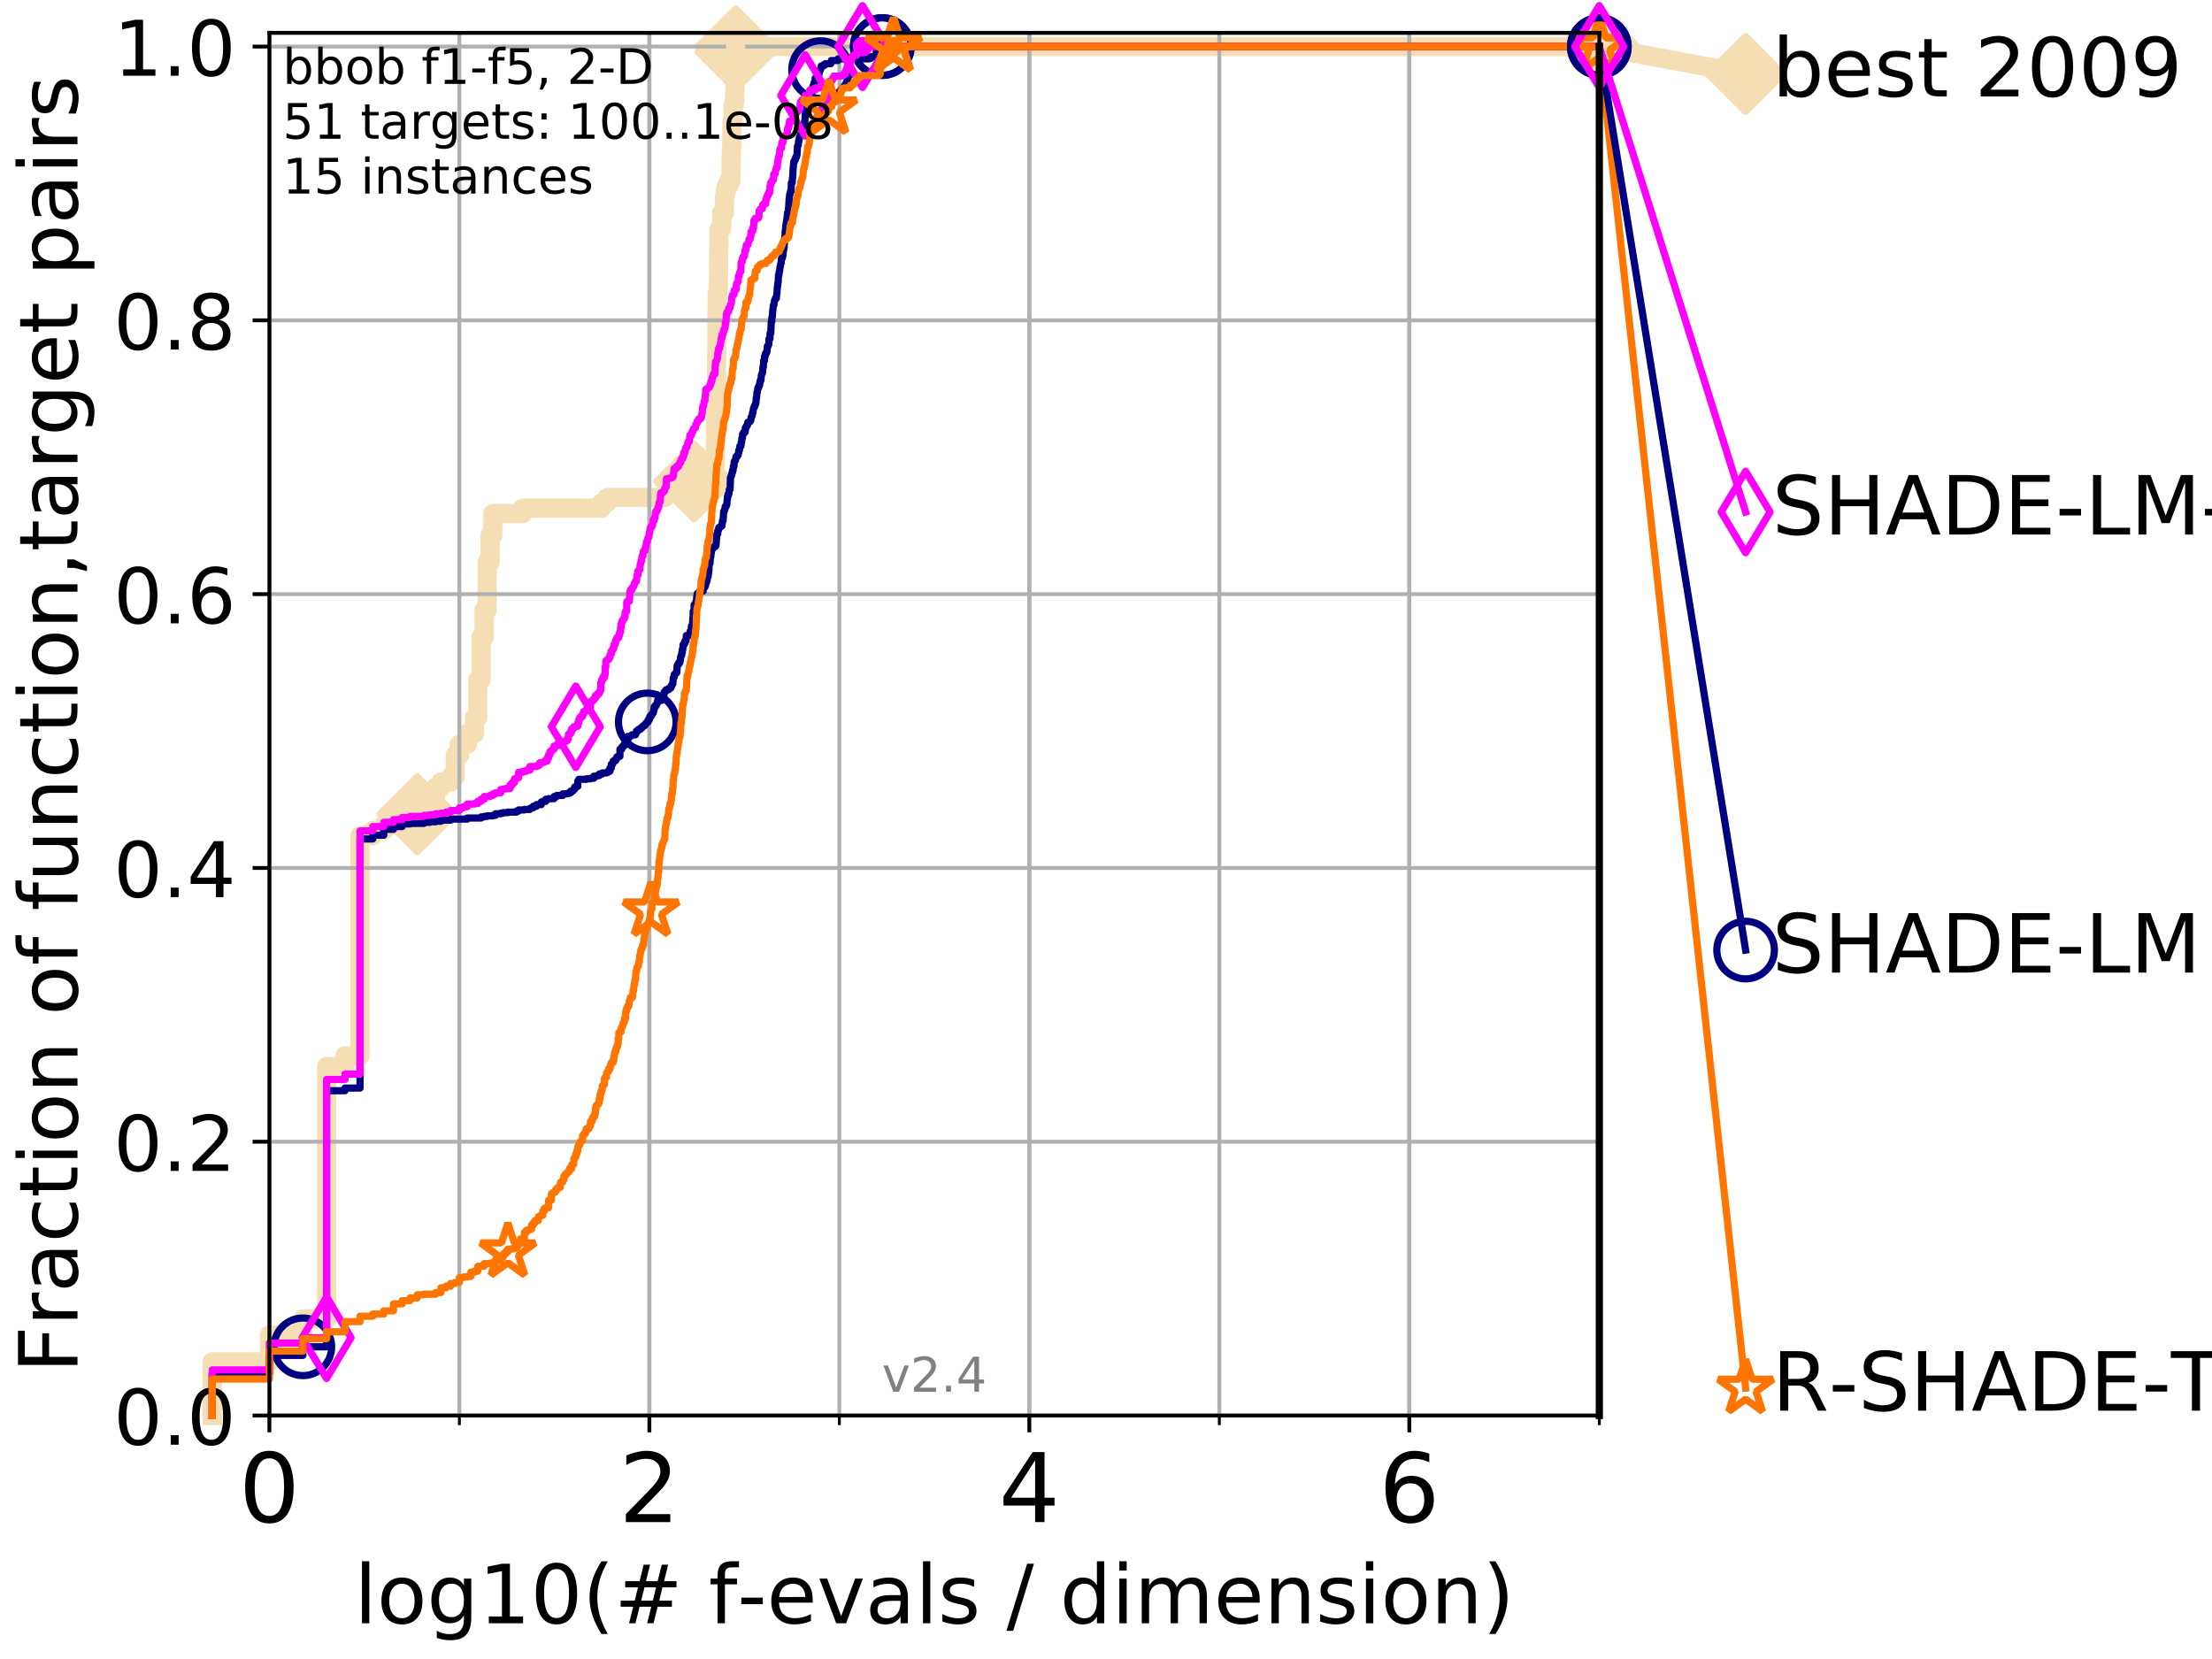 <?xml version="1.0" encoding="utf-8" standalone="no"?>
<!DOCTYPE svg PUBLIC "-//W3C//DTD SVG 1.1//EN"
  "http://www.w3.org/Graphics/SVG/1.1/DTD/svg11.dtd">
<!-- Created with matplotlib (http://matplotlib.org/) -->
<svg height="345.6pt" version="1.1" viewBox="0 0 460.8 345.6" width="460.8pt" xmlns="http://www.w3.org/2000/svg" xmlns:xlink="http://www.w3.org/1999/xlink">
 <defs>
  <style type="text/css">
*{stroke-linecap:butt;stroke-linejoin:round;}
  </style>
 </defs>
 <g id="figure_1">
  <g id="patch_1">
   <path d="M 0 345.6 
L 460.8 345.6 
L 460.8 0 
L 0 0 
z
" style="fill:#ffffff;"/>
  </g>
  <g id="axes_1">
   <g id="patch_2">
    <path d="M 56.12 294.88 
L 333.168 294.88 
L 333.168 6.845 
L 56.12 6.845 
z
" style="fill:#ffffff;"/>
   </g>
   <g id="line2d_1">
    <path d="M 44.206 294.88 
L 44.206 283.696 
L 56.12 283.696 
L 56.12 278.105 
L 63.089 278.105 
L 63.089 274.749 
L 68.034 274.749 
L 68.034 222.186 
L 71.87 222.186 
L 71.87 219.95 
L 75.004 219.95 
L 75.004 174.097 
L 77.653 174.097 
L 77.653 172.978 
L 79.949 172.978 
L 79.949 171.86 
L 83.784 171.86 
L 83.784 170.742 
L 86.918 170.742 
L 86.918 169.623 
L 88.294 169.623 
L 88.294 168.505 
L 89.568 168.505 
L 89.568 167.386 
L 90.753 167.386 
L 90.753 164.031 
L 91.863 164.031 
L 91.863 162.913 
L 93.887 162.913 
L 93.887 161.795 
L 94.817 161.795 
L 94.817 157.321 
L 95.698 157.321 
L 95.698 155.084 
L 97.337 155.084 
L 97.337 152.848 
L 98.832 152.848 
L 98.832 149.493 
L 99.534 149.493 
L 99.534 141.664 
L 100.208 141.664 
L 100.208 132.717 
L 100.857 132.717 
L 100.857 127.125 
L 101.482 127.125 
L 101.482 117.06 
L 102.085 117.06 
L 102.085 111.468 
L 102.668 111.468 
L 102.668 106.995 
L 108.856 106.995 
L 108.856 105.876 
L 125.31 105.876 
L 125.31 104.758 
L 126.496 104.758 
L 126.496 103.64 
L 138.553 103.64 
L 138.553 102.521 
L 140.499 102.521 
L 140.499 101.403 
L 142.81 101.403 
L 142.81 100.285 
L 144.598 100.285 
L 144.598 99.166 
L 147.531 99.166 
L 147.531 98.048 
L 147.782 98.048 
L 147.782 96.929 
L 148.985 96.929 
L 149.062 86.864 
L 149.1 86.864 
L 149.139 82.391 
L 149.215 82.391 
L 149.292 73.444 
L 149.33 73.444 
L 149.405 61.142 
L 149.556 61.142 
L 149.63 58.905 
L 149.668 58.905 
L 149.742 52.195 
L 149.779 52.195 
L 149.779 47.721 
L 150.325 47.721 
L 150.36 44.366 
L 150.888 44.366 
L 150.923 41.011 
L 151.061 41.011 
L 151.061 39.893 
L 151.299 39.893 
L 151.299 38.775 
L 151.799 38.775 
L 151.799 37.656 
L 152.253 37.656 
L 152.349 30.946 
L 152.444 30.946 
L 152.476 25.354 
L 152.727 25.354 
L 152.727 21.999 
L 152.944 21.999 
L 152.944 20.881 
L 153.066 20.881 
L 153.158 15.289 
L 153.188 15.289 
L 153.248 9.697 
L 333.168 9.697 
L 333.168 9.697 
" style="fill:none;stroke:#f5deb3;stroke-linecap:square;stroke-width:4;"/>
   </g>
   <g id="line2d_2">
    <defs>
     <path d="M -0 7.778 
L 7.778 0 
L 0 -7.778 
L -7.778 -0 
z
" id="m649ed62406" style="stroke:#f5deb3;stroke-linejoin:miter;stroke-width:1.5;"/>
    </defs>
    <g>
     <use style="fill:#f5deb3;stroke:#f5deb3;stroke-linejoin:miter;stroke-width:1.5;" x="86.918" xlink:href="#m649ed62406" y="169.623"/>
     <use style="fill:#f5deb3;stroke:#f5deb3;stroke-linejoin:miter;stroke-width:1.5;" x="144.598" xlink:href="#m649ed62406" y="100.285"/>
     <use style="fill:#f5deb3;stroke:#f5deb3;stroke-linejoin:miter;stroke-width:1.5;" x="153.248" xlink:href="#m649ed62406" y="10.815"/>
     <use style="fill:#f5deb3;stroke:#f5deb3;stroke-linejoin:miter;stroke-width:1.5;" x="153.248" xlink:href="#m649ed62406" y="9.697"/>
     <use style="fill:#f5deb3;stroke:#f5deb3;stroke-linejoin:miter;stroke-width:1.5;" x="153.248" xlink:href="#m649ed62406" y="9.697"/>
     <use style="fill:#f5deb3;stroke:#f5deb3;stroke-linejoin:miter;stroke-width:1.5;" x="333.168" xlink:href="#m649ed62406" y="9.697"/>
    </g>
   </g>
   <g id="line2d_3">
    <path style="fill:none;stroke:#f5deb3;stroke-linecap:square;stroke-width:4;"/>
    <g/>
   </g>
   <g id="line2d_4">
    <path d="M 333.168 9.697 
L 363.643 15.401 
" style="fill:none;stroke:#f5deb3;stroke-linecap:square;stroke-width:4;"/>
    <g>
     <use style="fill:#f5deb3;stroke:#f5deb3;stroke-linejoin:miter;stroke-width:1.5;" x="333.168" xlink:href="#m649ed62406" y="9.697"/>
     <use style="fill:#f5deb3;stroke:#f5deb3;stroke-linejoin:miter;stroke-width:1.5;" x="363.643" xlink:href="#m649ed62406" y="15.401"/>
    </g>
   </g>
   <g id="matplotlib.axis_1">
    <g id="xtick_1">
     <g id="line2d_5">
      <path clip-path="url(#pc03559d732)" d="M 56.12 294.88 
L 56.12 6.845 
" style="fill:none;stroke:#b0b0b0;stroke-linecap:square;stroke-width:0.8;"/>
     </g>
     <g id="line2d_6">
      <defs>
       <path d="M 0 0 
L 0 3.5 
" id="m35cdc932a9" style="stroke:#000000;stroke-width:0.8;"/>
      </defs>
      <g>
       <use style="stroke:#000000;stroke-width:0.8;" x="56.12" xlink:href="#m35cdc932a9" y="294.88"/>
      </g>
     </g>
     <g id="text_1">
      <!-- 0 -->
      <defs>
       <path d="M 31.781 66.406 
Q 24.172 66.406 20.328 58.906 
Q 16.5 51.422 16.5 36.375 
Q 16.5 21.391 20.328 13.891 
Q 24.172 6.391 31.781 6.391 
Q 39.453 6.391 43.281 13.891 
Q 47.125 21.391 47.125 36.375 
Q 47.125 51.422 43.281 58.906 
Q 39.453 66.406 31.781 66.406 
z
M 31.781 74.219 
Q 44.047 74.219 50.516 64.516 
Q 56.984 54.828 56.984 36.375 
Q 56.984 17.969 50.516 8.266 
Q 44.047 -1.422 31.781 -1.422 
Q 19.531 -1.422 13.062 8.266 
Q 6.594 17.969 6.594 36.375 
Q 6.594 54.828 13.062 64.516 
Q 19.531 74.219 31.781 74.219 
z
" id="DejaVuSans-30"/>
      </defs>
      <g transform="translate(49.758 317.077)scale(0.2 -0.2)">
       <use xlink:href="#DejaVuSans-30"/>
      </g>
     </g>
    </g>
    <g id="xtick_2">
     <g id="line2d_7">
      <path clip-path="url(#pc03559d732)" d="M 135.277 294.88 
L 135.277 6.845 
" style="fill:none;stroke:#b0b0b0;stroke-linecap:square;stroke-width:0.8;"/>
     </g>
     <g id="line2d_8">
      <g>
       <use style="stroke:#000000;stroke-width:0.8;" x="135.277" xlink:href="#m35cdc932a9" y="294.88"/>
      </g>
     </g>
     <g id="text_2">
      <!-- 2 -->
      <defs>
       <path d="M 19.188 8.297 
L 53.609 8.297 
L 53.609 0 
L 7.328 0 
L 7.328 8.297 
Q 12.938 14.109 22.625 23.891 
Q 32.328 33.688 34.812 36.531 
Q 39.547 41.844 41.422 45.531 
Q 43.312 49.219 43.312 52.781 
Q 43.312 58.594 39.234 62.25 
Q 35.156 65.922 28.609 65.922 
Q 23.969 65.922 18.812 64.312 
Q 13.672 62.703 7.812 59.422 
L 7.812 69.391 
Q 13.766 71.781 18.938 73 
Q 24.125 74.219 28.422 74.219 
Q 39.75 74.219 46.484 68.547 
Q 53.219 62.891 53.219 53.422 
Q 53.219 48.922 51.531 44.891 
Q 49.859 40.875 45.406 35.406 
Q 44.188 33.984 37.641 27.219 
Q 31.109 20.453 19.188 8.297 
z
" id="DejaVuSans-32"/>
      </defs>
      <g transform="translate(128.914 317.077)scale(0.2 -0.2)">
       <use xlink:href="#DejaVuSans-32"/>
      </g>
     </g>
    </g>
    <g id="xtick_3">
     <g id="line2d_9">
      <path clip-path="url(#pc03559d732)" d="M 214.433 294.88 
L 214.433 6.845 
" style="fill:none;stroke:#b0b0b0;stroke-linecap:square;stroke-width:0.8;"/>
     </g>
     <g id="line2d_10">
      <g>
       <use style="stroke:#000000;stroke-width:0.8;" x="214.433" xlink:href="#m35cdc932a9" y="294.88"/>
      </g>
     </g>
     <g id="text_3">
      <!-- 4 -->
      <defs>
       <path d="M 37.797 64.312 
L 12.891 25.391 
L 37.797 25.391 
z
M 35.203 72.906 
L 47.609 72.906 
L 47.609 25.391 
L 58.016 25.391 
L 58.016 17.188 
L 47.609 17.188 
L 47.609 0 
L 37.797 0 
L 37.797 17.188 
L 4.891 17.188 
L 4.891 26.703 
z
" id="DejaVuSans-34"/>
      </defs>
      <g transform="translate(208.071 317.077)scale(0.2 -0.2)">
       <use xlink:href="#DejaVuSans-34"/>
      </g>
     </g>
    </g>
    <g id="xtick_4">
     <g id="line2d_11">
      <path clip-path="url(#pc03559d732)" d="M 293.59 294.88 
L 293.59 6.845 
" style="fill:none;stroke:#b0b0b0;stroke-linecap:square;stroke-width:0.8;"/>
     </g>
     <g id="line2d_12">
      <g>
       <use style="stroke:#000000;stroke-width:0.8;" x="293.59" xlink:href="#m35cdc932a9" y="294.88"/>
      </g>
     </g>
     <g id="text_4">
      <!-- 6 -->
      <defs>
       <path d="M 33.016 40.375 
Q 26.375 40.375 22.484 35.828 
Q 18.609 31.297 18.609 23.391 
Q 18.609 15.531 22.484 10.953 
Q 26.375 6.391 33.016 6.391 
Q 39.656 6.391 43.531 10.953 
Q 47.406 15.531 47.406 23.391 
Q 47.406 31.297 43.531 35.828 
Q 39.656 40.375 33.016 40.375 
z
M 52.594 71.297 
L 52.594 62.312 
Q 48.875 64.062 45.094 64.984 
Q 41.312 65.922 37.594 65.922 
Q 27.828 65.922 22.672 59.328 
Q 17.531 52.734 16.797 39.406 
Q 19.672 43.656 24.016 45.922 
Q 28.375 48.188 33.594 48.188 
Q 44.578 48.188 50.953 41.516 
Q 57.328 34.859 57.328 23.391 
Q 57.328 12.156 50.688 5.359 
Q 44.047 -1.422 33.016 -1.422 
Q 20.359 -1.422 13.672 8.266 
Q 6.984 17.969 6.984 36.375 
Q 6.984 53.656 15.188 63.938 
Q 23.391 74.219 37.203 74.219 
Q 40.922 74.219 44.703 73.484 
Q 48.484 72.75 52.594 71.297 
z
" id="DejaVuSans-36"/>
      </defs>
      <g transform="translate(287.227 317.077)scale(0.2 -0.2)">
       <use xlink:href="#DejaVuSans-36"/>
      </g>
     </g>
    </g>
    <g id="xtick_5">
     <g id="line2d_13">
      <path clip-path="url(#pc03559d732)" d="M 56.12 294.88 
L 56.12 6.845 
" style="fill:none;stroke:#b0b0b0;stroke-linecap:square;stroke-width:0.8;"/>
     </g>
     <g id="line2d_14">
      <defs>
       <path d="M 0 0 
L 0 2 
" id="md6e74b7c0a" style="stroke:#000000;stroke-width:0.6;"/>
      </defs>
      <g>
       <use style="stroke:#000000;stroke-width:0.6;" x="56.12" xlink:href="#md6e74b7c0a" y="294.88"/>
      </g>
     </g>
    </g>
    <g id="xtick_6">
     <g id="line2d_15">
      <path clip-path="url(#pc03559d732)" d="M 95.698 294.88 
L 95.698 6.845 
" style="fill:none;stroke:#b0b0b0;stroke-linecap:square;stroke-width:0.8;"/>
     </g>
     <g id="line2d_16">
      <g>
       <use style="stroke:#000000;stroke-width:0.6;" x="95.698" xlink:href="#md6e74b7c0a" y="294.88"/>
      </g>
     </g>
    </g>
    <g id="xtick_7">
     <g id="line2d_17">
      <path clip-path="url(#pc03559d732)" d="M 135.277 294.88 
L 135.277 6.845 
" style="fill:none;stroke:#b0b0b0;stroke-linecap:square;stroke-width:0.8;"/>
     </g>
     <g id="line2d_18">
      <g>
       <use style="stroke:#000000;stroke-width:0.6;" x="135.277" xlink:href="#md6e74b7c0a" y="294.88"/>
      </g>
     </g>
    </g>
    <g id="xtick_8">
     <g id="line2d_19">
      <path clip-path="url(#pc03559d732)" d="M 174.855 294.88 
L 174.855 6.845 
" style="fill:none;stroke:#b0b0b0;stroke-linecap:square;stroke-width:0.8;"/>
     </g>
     <g id="line2d_20">
      <g>
       <use style="stroke:#000000;stroke-width:0.6;" x="174.855" xlink:href="#md6e74b7c0a" y="294.88"/>
      </g>
     </g>
    </g>
    <g id="xtick_9">
     <g id="line2d_21">
      <path clip-path="url(#pc03559d732)" d="M 214.433 294.88 
L 214.433 6.845 
" style="fill:none;stroke:#b0b0b0;stroke-linecap:square;stroke-width:0.8;"/>
     </g>
     <g id="line2d_22">
      <g>
       <use style="stroke:#000000;stroke-width:0.6;" x="214.433" xlink:href="#md6e74b7c0a" y="294.88"/>
      </g>
     </g>
    </g>
    <g id="xtick_10">
     <g id="line2d_23">
      <path clip-path="url(#pc03559d732)" d="M 254.011 294.88 
L 254.011 6.845 
" style="fill:none;stroke:#b0b0b0;stroke-linecap:square;stroke-width:0.8;"/>
     </g>
     <g id="line2d_24">
      <g>
       <use style="stroke:#000000;stroke-width:0.6;" x="254.011" xlink:href="#md6e74b7c0a" y="294.88"/>
      </g>
     </g>
    </g>
    <g id="xtick_11">
     <g id="line2d_25">
      <path clip-path="url(#pc03559d732)" d="M 293.59 294.88 
L 293.59 6.845 
" style="fill:none;stroke:#b0b0b0;stroke-linecap:square;stroke-width:0.8;"/>
     </g>
     <g id="line2d_26">
      <g>
       <use style="stroke:#000000;stroke-width:0.6;" x="293.59" xlink:href="#md6e74b7c0a" y="294.88"/>
      </g>
     </g>
    </g>
    <g id="xtick_12">
     <g id="line2d_27">
      <path clip-path="url(#pc03559d732)" d="M 333.168 294.88 
L 333.168 6.845 
" style="fill:none;stroke:#b0b0b0;stroke-linecap:square;stroke-width:0.8;"/>
     </g>
     <g id="line2d_28">
      <g>
       <use style="stroke:#000000;stroke-width:0.6;" x="333.168" xlink:href="#md6e74b7c0a" y="294.88"/>
      </g>
     </g>
    </g>
    <g id="text_5">
     <!-- log10(# f-evals / dimension) -->
     <defs>
      <path d="M 9.422 75.984 
L 18.406 75.984 
L 18.406 0 
L 9.422 0 
z
" id="DejaVuSans-6c"/>
      <path d="M 30.609 48.391 
Q 23.391 48.391 19.188 42.75 
Q 14.984 37.109 14.984 27.297 
Q 14.984 17.484 19.156 11.844 
Q 23.344 6.203 30.609 6.203 
Q 37.797 6.203 41.984 11.859 
Q 46.188 17.531 46.188 27.297 
Q 46.188 37.016 41.984 42.703 
Q 37.797 48.391 30.609 48.391 
z
M 30.609 56 
Q 42.328 56 49.016 48.375 
Q 55.719 40.766 55.719 27.297 
Q 55.719 13.875 49.016 6.219 
Q 42.328 -1.422 30.609 -1.422 
Q 18.844 -1.422 12.172 6.219 
Q 5.516 13.875 5.516 27.297 
Q 5.516 40.766 12.172 48.375 
Q 18.844 56 30.609 56 
z
" id="DejaVuSans-6f"/>
      <path d="M 45.406 27.984 
Q 45.406 37.75 41.375 43.109 
Q 37.359 48.484 30.078 48.484 
Q 22.859 48.484 18.828 43.109 
Q 14.797 37.75 14.797 27.984 
Q 14.797 18.266 18.828 12.891 
Q 22.859 7.516 30.078 7.516 
Q 37.359 7.516 41.375 12.891 
Q 45.406 18.266 45.406 27.984 
z
M 54.391 6.781 
Q 54.391 -7.172 48.188 -13.984 
Q 42 -20.797 29.203 -20.797 
Q 24.469 -20.797 20.266 -20.094 
Q 16.062 -19.391 12.109 -17.922 
L 12.109 -9.188 
Q 16.062 -11.328 19.922 -12.344 
Q 23.781 -13.375 27.781 -13.375 
Q 36.625 -13.375 41.016 -8.766 
Q 45.406 -4.156 45.406 5.172 
L 45.406 9.625 
Q 42.625 4.781 38.281 2.391 
Q 33.938 0 27.875 0 
Q 17.828 0 11.672 7.656 
Q 5.516 15.328 5.516 27.984 
Q 5.516 40.672 11.672 48.328 
Q 17.828 56 27.875 56 
Q 33.938 56 38.281 53.609 
Q 42.625 51.219 45.406 46.391 
L 45.406 54.688 
L 54.391 54.688 
z
" id="DejaVuSans-67"/>
      <path d="M 12.406 8.297 
L 28.516 8.297 
L 28.516 63.922 
L 10.984 60.406 
L 10.984 69.391 
L 28.422 72.906 
L 38.281 72.906 
L 38.281 8.297 
L 54.391 8.297 
L 54.391 0 
L 12.406 0 
z
" id="DejaVuSans-31"/>
      <path d="M 31 75.875 
Q 24.469 64.656 21.281 53.656 
Q 18.109 42.672 18.109 31.391 
Q 18.109 20.125 21.312 9.062 
Q 24.516 -2 31 -13.188 
L 23.188 -13.188 
Q 15.875 -1.703 12.234 9.375 
Q 8.594 20.453 8.594 31.391 
Q 8.594 42.281 12.203 53.312 
Q 15.828 64.359 23.188 75.875 
z
" id="DejaVuSans-28"/>
      <path d="M 51.125 44 
L 36.922 44 
L 32.812 27.688 
L 47.125 27.688 
z
M 43.797 71.781 
L 38.719 51.516 
L 52.984 51.516 
L 58.109 71.781 
L 65.922 71.781 
L 60.891 51.516 
L 76.125 51.516 
L 76.125 44 
L 58.984 44 
L 54.984 27.688 
L 70.516 27.688 
L 70.516 20.219 
L 53.078 20.219 
L 48 0 
L 40.188 0 
L 45.219 20.219 
L 30.906 20.219 
L 25.875 0 
L 18.016 0 
L 23.094 20.219 
L 7.719 20.219 
L 7.719 27.688 
L 24.906 27.688 
L 29 44 
L 13.281 44 
L 13.281 51.516 
L 30.906 51.516 
L 35.891 71.781 
z
" id="DejaVuSans-23"/>
      <path id="DejaVuSans-20"/>
      <path d="M 37.109 75.984 
L 37.109 68.5 
L 28.516 68.5 
Q 23.688 68.5 21.797 66.547 
Q 19.922 64.594 19.922 59.516 
L 19.922 54.688 
L 34.719 54.688 
L 34.719 47.703 
L 19.922 47.703 
L 19.922 0 
L 10.891 0 
L 10.891 47.703 
L 2.297 47.703 
L 2.297 54.688 
L 10.891 54.688 
L 10.891 58.5 
Q 10.891 67.625 15.141 71.797 
Q 19.391 75.984 28.609 75.984 
z
" id="DejaVuSans-66"/>
      <path d="M 4.891 31.391 
L 31.203 31.391 
L 31.203 23.391 
L 4.891 23.391 
z
" id="DejaVuSans-2d"/>
      <path d="M 56.203 29.594 
L 56.203 25.203 
L 14.891 25.203 
Q 15.484 15.922 20.484 11.062 
Q 25.484 6.203 34.422 6.203 
Q 39.594 6.203 44.453 7.469 
Q 49.312 8.734 54.109 11.281 
L 54.109 2.781 
Q 49.266 0.734 44.188 -0.344 
Q 39.109 -1.422 33.891 -1.422 
Q 20.797 -1.422 13.156 6.188 
Q 5.516 13.812 5.516 26.812 
Q 5.516 40.234 12.766 48.109 
Q 20.016 56 32.328 56 
Q 43.359 56 49.781 48.891 
Q 56.203 41.797 56.203 29.594 
z
M 47.219 32.234 
Q 47.125 39.594 43.094 43.984 
Q 39.062 48.391 32.422 48.391 
Q 24.906 48.391 20.391 44.141 
Q 15.875 39.891 15.188 32.172 
z
" id="DejaVuSans-65"/>
      <path d="M 2.984 54.688 
L 12.5 54.688 
L 29.594 8.797 
L 46.688 54.688 
L 56.203 54.688 
L 35.688 0 
L 23.484 0 
z
" id="DejaVuSans-76"/>
      <path d="M 34.281 27.484 
Q 23.391 27.484 19.188 25 
Q 14.984 22.516 14.984 16.5 
Q 14.984 11.719 18.141 8.906 
Q 21.297 6.109 26.703 6.109 
Q 34.188 6.109 38.703 11.406 
Q 43.219 16.703 43.219 25.484 
L 43.219 27.484 
z
M 52.203 31.203 
L 52.203 0 
L 43.219 0 
L 43.219 8.297 
Q 40.141 3.328 35.547 0.953 
Q 30.953 -1.422 24.312 -1.422 
Q 15.922 -1.422 10.953 3.297 
Q 6 8.016 6 15.922 
Q 6 25.141 12.172 29.828 
Q 18.359 34.516 30.609 34.516 
L 43.219 34.516 
L 43.219 35.406 
Q 43.219 41.609 39.141 45 
Q 35.062 48.391 27.688 48.391 
Q 23 48.391 18.547 47.266 
Q 14.109 46.141 10.016 43.891 
L 10.016 52.203 
Q 14.938 54.109 19.578 55.047 
Q 24.219 56 28.609 56 
Q 40.484 56 46.344 49.844 
Q 52.203 43.703 52.203 31.203 
z
" id="DejaVuSans-61"/>
      <path d="M 44.281 53.078 
L 44.281 44.578 
Q 40.484 46.531 36.375 47.5 
Q 32.281 48.484 27.875 48.484 
Q 21.188 48.484 17.844 46.438 
Q 14.5 44.391 14.5 40.281 
Q 14.5 37.156 16.891 35.375 
Q 19.281 33.594 26.516 31.984 
L 29.594 31.297 
Q 39.156 29.25 43.188 25.516 
Q 47.219 21.781 47.219 15.094 
Q 47.219 7.469 41.188 3.016 
Q 35.156 -1.422 24.609 -1.422 
Q 20.219 -1.422 15.453 -0.562 
Q 10.688 0.297 5.422 2 
L 5.422 11.281 
Q 10.406 8.688 15.234 7.391 
Q 20.062 6.109 24.812 6.109 
Q 31.156 6.109 34.562 8.281 
Q 37.984 10.453 37.984 14.406 
Q 37.984 18.062 35.516 20.016 
Q 33.062 21.969 24.703 23.781 
L 21.578 24.516 
Q 13.234 26.266 9.516 29.906 
Q 5.812 33.547 5.812 39.891 
Q 5.812 47.609 11.281 51.797 
Q 16.75 56 26.812 56 
Q 31.781 56 36.172 55.266 
Q 40.578 54.547 44.281 53.078 
z
" id="DejaVuSans-73"/>
      <path d="M 25.391 72.906 
L 33.688 72.906 
L 8.297 -9.281 
L 0 -9.281 
z
" id="DejaVuSans-2f"/>
      <path d="M 45.406 46.391 
L 45.406 75.984 
L 54.391 75.984 
L 54.391 0 
L 45.406 0 
L 45.406 8.203 
Q 42.578 3.328 38.25 0.953 
Q 33.938 -1.422 27.875 -1.422 
Q 17.969 -1.422 11.734 6.484 
Q 5.516 14.406 5.516 27.297 
Q 5.516 40.188 11.734 48.094 
Q 17.969 56 27.875 56 
Q 33.938 56 38.25 53.625 
Q 42.578 51.266 45.406 46.391 
z
M 14.797 27.297 
Q 14.797 17.391 18.875 11.75 
Q 22.953 6.109 30.078 6.109 
Q 37.203 6.109 41.297 11.75 
Q 45.406 17.391 45.406 27.297 
Q 45.406 37.203 41.297 42.844 
Q 37.203 48.484 30.078 48.484 
Q 22.953 48.484 18.875 42.844 
Q 14.797 37.203 14.797 27.297 
z
" id="DejaVuSans-64"/>
      <path d="M 9.422 54.688 
L 18.406 54.688 
L 18.406 0 
L 9.422 0 
z
M 9.422 75.984 
L 18.406 75.984 
L 18.406 64.594 
L 9.422 64.594 
z
" id="DejaVuSans-69"/>
      <path d="M 52 44.188 
Q 55.375 50.25 60.062 53.125 
Q 64.75 56 71.094 56 
Q 79.641 56 84.281 50.016 
Q 88.922 44.047 88.922 33.016 
L 88.922 0 
L 79.891 0 
L 79.891 32.719 
Q 79.891 40.578 77.094 44.375 
Q 74.312 48.188 68.609 48.188 
Q 61.625 48.188 57.562 43.547 
Q 53.516 38.922 53.516 30.906 
L 53.516 0 
L 44.484 0 
L 44.484 32.719 
Q 44.484 40.625 41.703 44.406 
Q 38.922 48.188 33.109 48.188 
Q 26.219 48.188 22.156 43.531 
Q 18.109 38.875 18.109 30.906 
L 18.109 0 
L 9.078 0 
L 9.078 54.688 
L 18.109 54.688 
L 18.109 46.188 
Q 21.188 51.219 25.484 53.609 
Q 29.781 56 35.688 56 
Q 41.656 56 45.828 52.969 
Q 50 49.953 52 44.188 
z
" id="DejaVuSans-6d"/>
      <path d="M 54.891 33.016 
L 54.891 0 
L 45.906 0 
L 45.906 32.719 
Q 45.906 40.484 42.875 44.328 
Q 39.844 48.188 33.797 48.188 
Q 26.516 48.188 22.312 43.547 
Q 18.109 38.922 18.109 30.906 
L 18.109 0 
L 9.078 0 
L 9.078 54.688 
L 18.109 54.688 
L 18.109 46.188 
Q 21.344 51.125 25.703 53.562 
Q 30.078 56 35.797 56 
Q 45.219 56 50.047 50.172 
Q 54.891 44.344 54.891 33.016 
z
" id="DejaVuSans-6e"/>
      <path d="M 8.016 75.875 
L 15.828 75.875 
Q 23.141 64.359 26.781 53.312 
Q 30.422 42.281 30.422 31.391 
Q 30.422 20.453 26.781 9.375 
Q 23.141 -1.703 15.828 -13.188 
L 8.016 -13.188 
Q 14.5 -2 17.703 9.062 
Q 20.906 20.125 20.906 31.391 
Q 20.906 42.672 17.703 53.656 
Q 14.5 64.656 8.016 75.875 
z
" id="DejaVuSans-29"/>
     </defs>
     <g transform="translate(73.803 338.154)scale(0.17 -0.17)">
      <use xlink:href="#DejaVuSans-6c"/>
      <use x="27.783" xlink:href="#DejaVuSans-6f"/>
      <use x="88.965" xlink:href="#DejaVuSans-67"/>
      <use x="152.441" xlink:href="#DejaVuSans-31"/>
      <use x="216.064" xlink:href="#DejaVuSans-30"/>
      <use x="279.688" xlink:href="#DejaVuSans-28"/>
      <use x="318.701" xlink:href="#DejaVuSans-23"/>
      <use x="402.49" xlink:href="#DejaVuSans-20"/>
      <use x="434.277" xlink:href="#DejaVuSans-66"/>
      <use x="469.404" xlink:href="#DejaVuSans-2d"/>
      <use x="505.488" xlink:href="#DejaVuSans-65"/>
      <use x="567.012" xlink:href="#DejaVuSans-76"/>
      <use x="626.191" xlink:href="#DejaVuSans-61"/>
      <use x="687.471" xlink:href="#DejaVuSans-6c"/>
      <use x="715.254" xlink:href="#DejaVuSans-73"/>
      <use x="767.354" xlink:href="#DejaVuSans-20"/>
      <use x="799.141" xlink:href="#DejaVuSans-2f"/>
      <use x="832.832" xlink:href="#DejaVuSans-20"/>
      <use x="864.619" xlink:href="#DejaVuSans-64"/>
      <use x="928.096" xlink:href="#DejaVuSans-69"/>
      <use x="955.879" xlink:href="#DejaVuSans-6d"/>
      <use x="1053.291" xlink:href="#DejaVuSans-65"/>
      <use x="1114.814" xlink:href="#DejaVuSans-6e"/>
      <use x="1178.193" xlink:href="#DejaVuSans-73"/>
      <use x="1230.293" xlink:href="#DejaVuSans-69"/>
      <use x="1258.076" xlink:href="#DejaVuSans-6f"/>
      <use x="1319.258" xlink:href="#DejaVuSans-6e"/>
      <use x="1382.637" xlink:href="#DejaVuSans-29"/>
     </g>
    </g>
   </g>
   <g id="matplotlib.axis_2">
    <g id="ytick_1">
     <g id="line2d_29">
      <path clip-path="url(#pc03559d732)" d="M 56.12 294.88 
L 333.168 294.88 
" style="fill:none;stroke:#b0b0b0;stroke-linecap:square;stroke-width:0.8;"/>
     </g>
     <g id="line2d_30">
      <defs>
       <path d="M 0 0 
L -3.5 0 
" id="m58fcdac6f8" style="stroke:#000000;stroke-width:0.8;"/>
      </defs>
      <g>
       <use style="stroke:#000000;stroke-width:0.8;" x="56.12" xlink:href="#m58fcdac6f8" y="294.88"/>
      </g>
     </g>
     <g id="text_6">
      <!-- 0.0 -->
      <defs>
       <path d="M 10.688 12.406 
L 21 12.406 
L 21 0 
L 10.688 0 
z
" id="DejaVuSans-2e"/>
      </defs>
      <g transform="translate(23.675 300.959)scale(0.16 -0.16)">
       <use xlink:href="#DejaVuSans-30"/>
       <use x="63.623" xlink:href="#DejaVuSans-2e"/>
       <use x="95.41" xlink:href="#DejaVuSans-30"/>
      </g>
     </g>
    </g>
    <g id="ytick_2">
     <g id="line2d_31">
      <path clip-path="url(#pc03559d732)" d="M 56.12 237.843 
L 333.168 237.843 
" style="fill:none;stroke:#b0b0b0;stroke-linecap:square;stroke-width:0.8;"/>
     </g>
     <g id="line2d_32">
      <g>
       <use style="stroke:#000000;stroke-width:0.8;" x="56.12" xlink:href="#m58fcdac6f8" y="237.843"/>
      </g>
     </g>
     <g id="text_7">
      <!-- 0.2 -->
      <g transform="translate(23.675 243.922)scale(0.16 -0.16)">
       <use xlink:href="#DejaVuSans-30"/>
       <use x="63.623" xlink:href="#DejaVuSans-2e"/>
       <use x="95.41" xlink:href="#DejaVuSans-32"/>
      </g>
     </g>
    </g>
    <g id="ytick_3">
     <g id="line2d_33">
      <path clip-path="url(#pc03559d732)" d="M 56.12 180.807 
L 333.168 180.807 
" style="fill:none;stroke:#b0b0b0;stroke-linecap:square;stroke-width:0.8;"/>
     </g>
     <g id="line2d_34">
      <g>
       <use style="stroke:#000000;stroke-width:0.8;" x="56.12" xlink:href="#m58fcdac6f8" y="180.807"/>
      </g>
     </g>
     <g id="text_8">
      <!-- 0.4 -->
      <g transform="translate(23.675 186.886)scale(0.16 -0.16)">
       <use xlink:href="#DejaVuSans-30"/>
       <use x="63.623" xlink:href="#DejaVuSans-2e"/>
       <use x="95.41" xlink:href="#DejaVuSans-34"/>
      </g>
     </g>
    </g>
    <g id="ytick_4">
     <g id="line2d_35">
      <path clip-path="url(#pc03559d732)" d="M 56.12 123.77 
L 333.168 123.77 
" style="fill:none;stroke:#b0b0b0;stroke-linecap:square;stroke-width:0.8;"/>
     </g>
     <g id="line2d_36">
      <g>
       <use style="stroke:#000000;stroke-width:0.8;" x="56.12" xlink:href="#m58fcdac6f8" y="123.77"/>
      </g>
     </g>
     <g id="text_9">
      <!-- 0.6 -->
      <g transform="translate(23.675 129.849)scale(0.16 -0.16)">
       <use xlink:href="#DejaVuSans-30"/>
       <use x="63.623" xlink:href="#DejaVuSans-2e"/>
       <use x="95.41" xlink:href="#DejaVuSans-36"/>
      </g>
     </g>
    </g>
    <g id="ytick_5">
     <g id="line2d_37">
      <path clip-path="url(#pc03559d732)" d="M 56.12 66.734 
L 333.168 66.734 
" style="fill:none;stroke:#b0b0b0;stroke-linecap:square;stroke-width:0.8;"/>
     </g>
     <g id="line2d_38">
      <g>
       <use style="stroke:#000000;stroke-width:0.8;" x="56.12" xlink:href="#m58fcdac6f8" y="66.734"/>
      </g>
     </g>
     <g id="text_10">
      <!-- 0.8 -->
      <defs>
       <path d="M 31.781 34.625 
Q 24.75 34.625 20.719 30.859 
Q 16.703 27.094 16.703 20.516 
Q 16.703 13.922 20.719 10.156 
Q 24.75 6.391 31.781 6.391 
Q 38.812 6.391 42.859 10.172 
Q 46.922 13.969 46.922 20.516 
Q 46.922 27.094 42.891 30.859 
Q 38.875 34.625 31.781 34.625 
z
M 21.922 38.812 
Q 15.578 40.375 12.031 44.719 
Q 8.5 49.078 8.5 55.328 
Q 8.5 64.062 14.719 69.141 
Q 20.953 74.219 31.781 74.219 
Q 42.672 74.219 48.875 69.141 
Q 55.078 64.062 55.078 55.328 
Q 55.078 49.078 51.531 44.719 
Q 48 40.375 41.703 38.812 
Q 48.828 37.156 52.797 32.312 
Q 56.781 27.484 56.781 20.516 
Q 56.781 9.906 50.312 4.234 
Q 43.844 -1.422 31.781 -1.422 
Q 19.734 -1.422 13.25 4.234 
Q 6.781 9.906 6.781 20.516 
Q 6.781 27.484 10.781 32.312 
Q 14.797 37.156 21.922 38.812 
z
M 18.312 54.391 
Q 18.312 48.734 21.844 45.562 
Q 25.391 42.391 31.781 42.391 
Q 38.141 42.391 41.719 45.562 
Q 45.312 48.734 45.312 54.391 
Q 45.312 60.062 41.719 63.234 
Q 38.141 66.406 31.781 66.406 
Q 25.391 66.406 21.844 63.234 
Q 18.312 60.062 18.312 54.391 
z
" id="DejaVuSans-38"/>
      </defs>
      <g transform="translate(23.675 72.812)scale(0.16 -0.16)">
       <use xlink:href="#DejaVuSans-30"/>
       <use x="63.623" xlink:href="#DejaVuSans-2e"/>
       <use x="95.41" xlink:href="#DejaVuSans-38"/>
      </g>
     </g>
    </g>
    <g id="ytick_6">
     <g id="line2d_39">
      <path clip-path="url(#pc03559d732)" d="M 56.12 9.697 
L 333.168 9.697 
" style="fill:none;stroke:#b0b0b0;stroke-linecap:square;stroke-width:0.8;"/>
     </g>
     <g id="line2d_40">
      <g>
       <use style="stroke:#000000;stroke-width:0.8;" x="56.12" xlink:href="#m58fcdac6f8" y="9.697"/>
      </g>
     </g>
     <g id="text_11">
      <!-- 1.0 -->
      <g transform="translate(23.675 15.776)scale(0.16 -0.16)">
       <use xlink:href="#DejaVuSans-31"/>
       <use x="63.623" xlink:href="#DejaVuSans-2e"/>
       <use x="95.41" xlink:href="#DejaVuSans-30"/>
      </g>
     </g>
    </g>
    <g id="text_12">
     <!-- Fraction of function,target pairs -->
     <defs>
      <path d="M 9.812 72.906 
L 51.703 72.906 
L 51.703 64.594 
L 19.672 64.594 
L 19.672 43.109 
L 48.578 43.109 
L 48.578 34.812 
L 19.672 34.812 
L 19.672 0 
L 9.812 0 
z
" id="DejaVuSans-46"/>
      <path d="M 41.109 46.297 
Q 39.594 47.172 37.812 47.578 
Q 36.031 48 33.891 48 
Q 26.266 48 22.188 43.047 
Q 18.109 38.094 18.109 28.812 
L 18.109 0 
L 9.078 0 
L 9.078 54.688 
L 18.109 54.688 
L 18.109 46.188 
Q 20.953 51.172 25.484 53.578 
Q 30.031 56 36.531 56 
Q 37.453 56 38.578 55.875 
Q 39.703 55.766 41.062 55.516 
z
" id="DejaVuSans-72"/>
      <path d="M 48.781 52.594 
L 48.781 44.188 
Q 44.969 46.297 41.141 47.344 
Q 37.312 48.391 33.406 48.391 
Q 24.656 48.391 19.812 42.844 
Q 14.984 37.312 14.984 27.297 
Q 14.984 17.281 19.812 11.734 
Q 24.656 6.203 33.406 6.203 
Q 37.312 6.203 41.141 7.25 
Q 44.969 8.297 48.781 10.406 
L 48.781 2.094 
Q 45.016 0.344 40.984 -0.531 
Q 36.969 -1.422 32.422 -1.422 
Q 20.062 -1.422 12.781 6.344 
Q 5.516 14.109 5.516 27.297 
Q 5.516 40.672 12.859 48.328 
Q 20.219 56 33.016 56 
Q 37.156 56 41.109 55.141 
Q 45.062 54.297 48.781 52.594 
z
" id="DejaVuSans-63"/>
      <path d="M 18.312 70.219 
L 18.312 54.688 
L 36.812 54.688 
L 36.812 47.703 
L 18.312 47.703 
L 18.312 18.016 
Q 18.312 11.328 20.141 9.422 
Q 21.969 7.516 27.594 7.516 
L 36.812 7.516 
L 36.812 0 
L 27.594 0 
Q 17.188 0 13.234 3.875 
Q 9.281 7.766 9.281 18.016 
L 9.281 47.703 
L 2.688 47.703 
L 2.688 54.688 
L 9.281 54.688 
L 9.281 70.219 
z
" id="DejaVuSans-74"/>
      <path d="M 8.5 21.578 
L 8.5 54.688 
L 17.484 54.688 
L 17.484 21.922 
Q 17.484 14.156 20.5 10.266 
Q 23.531 6.391 29.594 6.391 
Q 36.859 6.391 41.078 11.031 
Q 45.312 15.672 45.312 23.688 
L 45.312 54.688 
L 54.297 54.688 
L 54.297 0 
L 45.312 0 
L 45.312 8.406 
Q 42.047 3.422 37.719 1 
Q 33.406 -1.422 27.688 -1.422 
Q 18.266 -1.422 13.375 4.438 
Q 8.5 10.297 8.5 21.578 
z
M 31.109 56 
z
" id="DejaVuSans-75"/>
      <path d="M 11.719 12.406 
L 22.016 12.406 
L 22.016 4 
L 14.016 -11.625 
L 7.719 -11.625 
L 11.719 4 
z
" id="DejaVuSans-2c"/>
      <path d="M 18.109 8.203 
L 18.109 -20.797 
L 9.078 -20.797 
L 9.078 54.688 
L 18.109 54.688 
L 18.109 46.391 
Q 20.953 51.266 25.266 53.625 
Q 29.594 56 35.594 56 
Q 45.562 56 51.781 48.094 
Q 58.016 40.188 58.016 27.297 
Q 58.016 14.406 51.781 6.484 
Q 45.562 -1.422 35.594 -1.422 
Q 29.594 -1.422 25.266 0.953 
Q 20.953 3.328 18.109 8.203 
z
M 48.688 27.297 
Q 48.688 37.203 44.609 42.844 
Q 40.531 48.484 33.406 48.484 
Q 26.266 48.484 22.188 42.844 
Q 18.109 37.203 18.109 27.297 
Q 18.109 17.391 22.188 11.75 
Q 26.266 6.109 33.406 6.109 
Q 40.531 6.109 44.609 11.75 
Q 48.688 17.391 48.688 27.297 
z
" id="DejaVuSans-70"/>
     </defs>
     <g transform="translate(16.14 286.002)rotate(-90)scale(0.17 -0.17)">
      <use xlink:href="#DejaVuSans-46"/>
      <use x="57.41" xlink:href="#DejaVuSans-72"/>
      <use x="98.523" xlink:href="#DejaVuSans-61"/>
      <use x="159.803" xlink:href="#DejaVuSans-63"/>
      <use x="214.783" xlink:href="#DejaVuSans-74"/>
      <use x="253.992" xlink:href="#DejaVuSans-69"/>
      <use x="281.775" xlink:href="#DejaVuSans-6f"/>
      <use x="342.957" xlink:href="#DejaVuSans-6e"/>
      <use x="406.336" xlink:href="#DejaVuSans-20"/>
      <use x="438.123" xlink:href="#DejaVuSans-6f"/>
      <use x="499.305" xlink:href="#DejaVuSans-66"/>
      <use x="534.51" xlink:href="#DejaVuSans-20"/>
      <use x="566.297" xlink:href="#DejaVuSans-66"/>
      <use x="601.502" xlink:href="#DejaVuSans-75"/>
      <use x="664.881" xlink:href="#DejaVuSans-6e"/>
      <use x="728.26" xlink:href="#DejaVuSans-63"/>
      <use x="783.24" xlink:href="#DejaVuSans-74"/>
      <use x="822.449" xlink:href="#DejaVuSans-69"/>
      <use x="850.232" xlink:href="#DejaVuSans-6f"/>
      <use x="911.414" xlink:href="#DejaVuSans-6e"/>
      <use x="974.793" xlink:href="#DejaVuSans-2c"/>
      <use x="1006.58" xlink:href="#DejaVuSans-74"/>
      <use x="1045.789" xlink:href="#DejaVuSans-61"/>
      <use x="1107.068" xlink:href="#DejaVuSans-72"/>
      <use x="1148.166" xlink:href="#DejaVuSans-67"/>
      <use x="1211.643" xlink:href="#DejaVuSans-65"/>
      <use x="1273.166" xlink:href="#DejaVuSans-74"/>
      <use x="1312.375" xlink:href="#DejaVuSans-20"/>
      <use x="1344.162" xlink:href="#DejaVuSans-70"/>
      <use x="1407.639" xlink:href="#DejaVuSans-61"/>
      <use x="1468.918" xlink:href="#DejaVuSans-69"/>
      <use x="1496.701" xlink:href="#DejaVuSans-72"/>
      <use x="1537.814" xlink:href="#DejaVuSans-73"/>
     </g>
    </g>
   </g>
   <g id="line2d_41">
    <defs>
     <path d="M 0 1.5 
C 0.398 1.5 0.779 1.342 1.061 1.061 
C 1.342 0.779 1.5 0.398 1.5 0 
C 1.5 -0.398 1.342 -0.779 1.061 -1.061 
C 0.779 -1.342 0.398 -1.5 0 -1.5 
C -0.398 -1.5 -0.779 -1.342 -1.061 -1.061 
C -1.342 -0.779 -1.5 -0.398 -1.5 0 
C -1.5 0.398 -1.342 0.779 -1.061 1.061 
C -0.779 1.342 -0.398 1.5 0 1.5 
z
" id="me5cf048a72" style="stroke:#f5deb3;"/>
    </defs>
    <g>
     <use style="fill:#f5deb3;stroke:#f5deb3;" x="153.248" xlink:href="#me5cf048a72" y="9.697"/>
     <use style="fill:#f5deb3;stroke:#f5deb3;" x="153.248" xlink:href="#me5cf048a72" y="9.697"/>
    </g>
   </g>
   <g id="line2d_42">
    <defs>
     <path d="M 0 1.5 
C 0.398 1.5 0.779 1.342 1.061 1.061 
C 1.342 0.779 1.5 0.398 1.5 0 
C 1.5 -0.398 1.342 -0.779 1.061 -1.061 
C 0.779 -1.342 0.398 -1.5 0 -1.5 
C -0.398 -1.5 -0.779 -1.342 -1.061 -1.061 
C -1.342 -0.779 -1.5 -0.398 -1.5 0 
C -1.5 0.398 -1.342 0.779 -1.061 1.061 
C -0.779 1.342 -0.398 1.5 0 1.5 
z
" id="md8d233e927" style="stroke:#000080;"/>
    </defs>
    <g>
     <use style="fill:#000080;stroke:#000080;" x="183.803" xlink:href="#md8d233e927" y="9.697"/>
     <use style="fill:#000080;stroke:#000080;" x="183.803" xlink:href="#md8d233e927" y="9.697"/>
    </g>
   </g>
   <g id="line2d_43">
    <path d="M 44.206 294.88 
L 44.206 286.157 
L 56.12 286.157 
L 56.12 282.354 
L 63.089 282.354 
L 63.089 280.565 
L 68.034 280.565 
L 68.034 227.219 
L 71.87 227.219 
L 71.87 226.66 
L 75.004 226.66 
L 75.004 174.768 
L 77.653 174.768 
L 77.653 173.985 
L 79.949 173.985 
L 79.949 172.755 
L 81.973 172.755 
L 81.973 172.195 
L 83.784 172.195 
L 83.784 171.636 
L 85.422 171.636 
L 85.422 171.524 
L 88.294 171.524 
L 88.294 171.301 
L 89.568 171.301 
L 89.568 171.189 
L 90.753 171.189 
L 90.753 171.077 
L 91.863 171.077 
L 91.863 170.853 
L 93.887 170.853 
L 93.887 170.63 
L 97.337 170.63 
L 97.337 170.406 
L 100.208 170.406 
L 100.208 170.182 
L 100.857 170.182 
L 100.857 170.071 
L 101.482 170.071 
L 101.482 169.959 
L 102.668 169.959 
L 102.668 169.847 
L 103.231 169.847 
L 103.231 169.511 
L 104.306 169.511 
L 104.306 169.4 
L 104.819 169.4 
L 104.819 169.288 
L 105.802 169.288 
L 105.802 169.176 
L 107.613 169.176 
L 107.613 168.952 
L 108.037 168.952 
L 108.037 168.728 
L 109.251 168.728 
L 109.251 168.617 
L 110.385 168.617 
L 110.385 168.393 
L 110.746 168.393 
L 110.746 168.281 
L 111.101 168.281 
L 111.101 167.946 
L 111.788 167.946 
L 111.788 167.61 
L 112.771 167.61 
L 112.771 167.051 
L 113.086 167.051 
L 113.086 166.939 
L 113.7 166.939 
L 113.7 166.492 
L 114.293 166.492 
L 114.293 166.38 
L 115.421 166.38 
L 115.421 165.933 
L 115.958 165.933 
L 115.958 165.709 
L 117.232 165.709 
L 117.232 165.373 
L 118.187 165.373 
L 118.187 165.262 
L 118.645 165.262 
L 118.645 165.15 
L 118.87 165.15 
L 118.87 164.814 
L 119.311 164.814 
L 119.311 164.591 
L 119.527 164.591 
L 119.527 164.367 
L 119.74 164.367 
L 119.74 163.92 
L 120.16 163.92 
L 120.16 163.808 
L 120.365 163.808 
L 120.365 162.689 
L 120.569 162.689 
L 120.569 162.354 
L 122.115 162.354 
L 122.115 162.242 
L 123.015 162.242 
L 123.015 162.13 
L 123.703 162.13 
L 123.703 161.683 
L 124.364 161.683 
L 124.364 161.571 
L 124.844 161.571 
L 124.844 161.235 
L 125.463 161.235 
L 125.463 161.012 
L 126.352 161.012 
L 126.352 160.9 
L 126.639 160.9 
L 126.639 160.676 
L 127.06 160.676 
L 127.06 160.005 
L 127.335 160.005 
L 127.335 159.222 
L 127.606 159.222 
L 127.606 158.887 
L 127.739 158.887 
L 127.739 158.551 
L 127.872 158.551 
L 127.872 158.44 
L 128.264 158.44 
L 128.264 158.104 
L 128.393 158.104 
L 128.393 157.992 
L 128.521 157.992 
L 128.521 157.657 
L 128.773 157.657 
L 128.773 157.545 
L 129.146 157.545 
L 129.146 156.091 
L 129.51 156.091 
L 129.51 155.644 
L 129.749 155.644 
L 129.749 155.42 
L 129.984 155.42 
L 129.984 155.084 
L 130.446 155.084 
L 130.446 154.973 
L 130.559 154.973 
L 130.559 154.861 
L 130.672 154.861 
L 130.672 154.525 
L 130.784 154.525 
L 130.784 153.407 
L 131.333 153.407 
L 131.333 153.295 
L 131.548 153.295 
L 131.655 153.071 
L 132.382 153.071 
L 132.483 152.624 
L 132.584 152.624 
L 132.584 152.289 
L 132.883 152.289 
L 132.981 151.953 
L 133.37 151.953 
L 133.37 151.729 
L 133.561 151.729 
L 133.561 151.618 
L 133.75 151.618 
L 133.75 151.394 
L 133.937 151.394 
L 134.029 151.17 
L 134.304 151.17 
L 134.304 150.946 
L 134.485 150.946 
L 134.575 150.611 
L 134.753 150.611 
L 134.841 150.387 
L 135.017 150.387 
L 135.017 149.94 
L 135.277 149.94 
L 135.362 149.269 
L 135.617 149.269 
L 135.617 148.933 
L 135.785 148.933 
L 135.868 148.71 
L 135.951 148.71 
L 136.033 148.486 
L 136.115 148.486 
L 136.197 147.815 
L 136.278 147.815 
L 136.278 147.256 
L 136.52 147.256 
L 136.52 146.92 
L 136.758 146.92 
L 136.837 146.585 
L 136.915 146.585 
L 136.993 145.914 
L 137.828 145.914 
L 137.828 145.578 
L 138.122 145.578 
L 138.122 145.019 
L 138.267 145.019 
L 138.339 144.236 
L 138.482 144.236 
L 138.482 144.013 
L 138.695 144.013 
L 138.765 143.677 
L 139.317 143.677 
L 139.385 143.342 
L 139.72 143.342 
L 139.72 143.118 
L 139.852 143.118 
L 139.852 142.782 
L 139.983 142.782 
L 140.049 142.447 
L 140.178 142.447 
L 140.243 141.217 
L 140.307 141.217 
L 140.307 141.105 
L 140.435 141.105 
L 140.435 140.546 
L 140.625 140.546 
L 140.625 140.322 
L 140.813 140.322 
L 140.813 140.098 
L 140.999 140.098 
L 141.06 138.644 
L 141.121 138.644 
L 141.182 138.421 
L 141.364 138.421 
L 141.364 138.085 
L 141.604 138.085 
L 141.663 137.638 
L 141.722 137.638 
L 141.781 136.855 
L 141.84 136.855 
L 141.899 136.52 
L 142.015 136.52 
L 142.015 135.96 
L 142.131 135.96 
L 142.131 135.289 
L 142.246 135.289 
L 142.303 134.283 
L 142.53 134.283 
L 142.53 133.947 
L 142.698 133.947 
L 142.698 133.5 
L 142.92 133.5 
L 142.975 132.382 
L 143.622 132.382 
L 143.622 132.046 
L 143.78 132.046 
L 143.78 131.487 
L 143.988 131.487 
L 144.04 130.369 
L 144.245 130.369 
L 144.347 128.579 
L 144.397 128.579 
L 144.397 127.349 
L 144.598 127.349 
L 144.598 126.007 
L 144.797 126.007 
L 144.797 125.895 
L 144.945 125.895 
L 144.994 125.224 
L 145.091 125.224 
L 145.139 124.218 
L 145.236 124.218 
L 145.236 123.658 
L 145.522 123.658 
L 145.617 123.435 
L 145.711 123.435 
L 145.711 123.211 
L 146.354 123.211 
L 146.354 123.099 
L 146.489 123.099 
L 146.578 122.316 
L 146.844 122.316 
L 146.931 121.981 
L 146.975 121.981 
L 147.018 121.31 
L 147.191 121.31 
L 147.234 120.862 
L 147.319 120.862 
L 147.362 120.08 
L 147.531 120.08 
L 147.615 119.185 
L 147.657 119.185 
L 147.741 117.396 
L 147.906 117.396 
L 147.988 116.054 
L 148.07 116.054 
L 148.152 115.159 
L 148.192 115.159 
L 148.273 114.264 
L 148.553 114.264 
L 148.553 114.04 
L 148.79 114.04 
L 148.79 113.817 
L 149.062 113.817 
L 149.139 113.593 
L 149.177 113.593 
L 149.254 112.139 
L 149.292 112.139 
L 149.33 111.245 
L 149.518 111.245 
L 149.518 110.574 
L 149.63 110.574 
L 149.668 110.238 
L 149.742 110.238 
L 149.742 109.903 
L 149.89 109.903 
L 149.89 109.791 
L 150.108 109.791 
L 150.181 109.567 
L 150.396 109.567 
L 150.503 108.449 
L 150.644 108.449 
L 150.749 106.547 
L 150.854 106.547 
L 150.923 106.212 
L 150.992 106.212 
L 151.061 105.541 
L 151.265 105.541 
L 151.299 105.205 
L 151.4 105.205 
L 151.501 103.975 
L 151.534 103.975 
L 151.534 103.416 
L 151.667 103.416 
L 151.667 102.969 
L 151.832 102.969 
L 151.93 101.962 
L 152.093 101.962 
L 152.157 99.502 
L 152.221 99.502 
L 152.317 99.054 
L 152.413 99.054 
L 152.508 98.383 
L 152.602 98.383 
L 152.602 97.936 
L 152.727 97.936 
L 152.758 97.153 
L 152.913 97.153 
L 152.944 96.147 
L 153.036 96.147 
L 153.127 95.923 
L 153.218 95.923 
L 153.309 95.14 
L 153.548 95.14 
L 153.548 94.916 
L 153.666 94.916 
L 153.666 94.805 
L 153.784 94.805 
L 153.842 94.245 
L 153.9 94.245 
L 153.9 93.798 
L 154.045 93.798 
L 154.132 92.903 
L 154.36 92.903 
L 154.416 92.121 
L 154.501 92.121 
L 154.557 91.226 
L 154.668 91.226 
L 154.696 90.443 
L 154.862 90.443 
L 154.862 90.107 
L 155.108 90.107 
L 155.108 89.996 
L 155.243 89.996 
L 155.27 89.101 
L 155.43 89.101 
L 155.536 88.654 
L 155.694 88.654 
L 155.772 87.983 
L 155.98 87.983 
L 155.98 87.871 
L 156.21 87.871 
L 156.286 87.647 
L 156.387 87.647 
L 156.488 86.864 
L 156.587 86.864 
L 156.687 86.529 
L 156.711 86.529 
L 156.761 85.97 
L 156.859 85.97 
L 156.957 85.075 
L 156.981 85.075 
L 157.054 84.851 
L 157.15 84.851 
L 157.174 84.516 
L 157.294 84.516 
L 157.389 84.068 
L 157.46 84.068 
L 157.555 82.838 
L 157.602 82.838 
L 157.695 81.72 
L 157.765 81.72 
L 157.835 81.049 
L 157.904 81.049 
L 157.904 80.713 
L 158.042 80.713 
L 158.133 80.266 
L 158.246 80.266 
L 158.291 79.595 
L 158.381 79.595 
L 158.381 79.259 
L 158.515 79.259 
L 158.604 78.141 
L 158.648 78.141 
L 158.758 77.694 
L 158.845 77.694 
L 158.932 76.463 
L 159.019 76.463 
L 159.084 75.121 
L 159.255 75.121 
L 159.276 74.227 
L 159.403 74.227 
L 159.445 73.668 
L 159.613 73.668 
L 159.634 73.332 
L 159.759 73.332 
L 159.862 72.102 
L 160.005 72.102 
L 160.107 71.766 
L 160.147 71.766 
L 160.208 70.536 
L 160.408 70.536 
L 160.408 69.418 
L 160.567 69.418 
L 160.665 67.069 
L 160.763 67.069 
L 160.802 66.063 
L 160.88 66.063 
L 160.976 64.609 
L 161.015 64.609 
L 161.091 63.602 
L 161.206 63.602 
L 161.301 62.819 
L 161.32 62.819 
L 161.395 62.484 
L 161.47 62.484 
L 161.526 62.148 
L 161.712 62.148 
L 161.822 61.142 
L 161.84 61.142 
L 161.95 59.688 
L 161.986 59.688 
L 162.059 58.793 
L 162.113 58.793 
L 162.167 57.339 
L 162.257 57.339 
L 162.328 56.557 
L 162.399 56.557 
L 162.505 55.55 
L 162.558 55.55 
L 162.646 54.879 
L 162.716 54.879 
L 162.785 53.872 
L 162.837 53.872 
L 162.837 53.761 
L 162.992 53.761 
L 163.061 53.201 
L 163.112 53.201 
L 163.18 52.195 
L 163.23 52.195 
L 163.331 51.636 
L 163.348 51.636 
L 163.449 49.735 
L 163.482 49.735 
L 163.582 48.057 
L 163.615 48.057 
L 163.697 46.939 
L 163.73 46.939 
L 163.828 46.156 
L 163.845 46.156 
L 163.942 45.373 
L 163.958 45.373 
L 164.055 44.366 
L 164.168 44.366 
L 164.263 43.36 
L 164.279 43.36 
L 164.39 41.459 
L 164.406 41.459 
L 164.516 40.452 
L 164.594 40.452 
L 164.672 39.893 
L 164.796 39.893 
L 164.858 38.104 
L 165.011 38.104 
L 165.087 36.985 
L 165.132 36.985 
L 165.238 34.86 
L 165.253 34.86 
L 165.343 33.742 
L 165.477 33.742 
L 165.536 33.295 
L 165.669 33.295 
L 165.771 32.735 
L 165.902 32.735 
L 165.974 32.288 
L 166.031 32.288 
L 166.117 30.499 
L 166.203 30.499 
L 166.26 30.163 
L 166.316 30.163 
L 166.359 29.38 
L 166.443 29.38 
L 166.485 28.709 
L 166.555 28.709 
L 166.583 28.486 
L 166.707 28.486 
L 166.776 27.926 
L 166.858 27.926 
L 166.954 27.591 
L 167.008 27.591 
L 167.049 26.808 
L 167.197 26.808 
L 167.291 26.137 
L 167.318 26.137 
L 167.411 25.802 
L 167.543 25.802 
L 167.621 25.13 
L 167.687 25.13 
L 167.778 23.453 
L 167.958 23.453 
L 168.048 22.335 
L 168.086 22.335 
L 168.188 21.887 
L 168.302 21.887 
L 168.364 20.881 
L 168.464 20.881 
L 168.539 19.874 
L 168.736 19.874 
L 168.736 19.762 
L 168.883 19.762 
L 168.932 19.539 
L 169.089 19.539 
L 169.184 18.756 
L 169.208 18.756 
L 169.292 18.308 
L 169.327 18.308 
L 169.327 17.973 
L 169.469 17.973 
L 169.551 17.414 
L 169.598 17.414 
L 169.656 17.078 
L 169.783 17.078 
L 169.818 16.295 
L 169.967 16.295 
L 169.967 16.072 
L 170.273 16.072 
L 170.273 15.96 
L 170.463 15.96 
L 170.496 15.624 
L 170.584 15.624 
L 170.683 15.065 
L 170.727 15.065 
L 170.792 14.506 
L 170.944 14.506 
L 171.03 14.059 
L 171.094 14.059 
L 171.094 13.723 
L 171.579 13.723 
L 171.579 13.499 
L 171.919 13.499 
L 171.919 13.276 
L 173.072 13.276 
L 173.168 12.605 
L 174.56 12.605 
L 174.56 12.269 
L 180.997 12.269 
L 180.997 12.157 
L 181.418 12.157 
L 181.418 11.822 
L 182.531 11.822 
L 182.531 10.815 
L 183.447 10.815 
L 183.489 10.144 
L 183.803 10.144 
L 183.803 9.697 
L 333.168 9.697 
L 333.168 9.697 
" style="fill:none;stroke:#000080;stroke-linecap:square;stroke-width:1.5;"/>
   </g>
   <g id="line2d_44">
    <defs>
     <path d="M 0 6 
C 1.591 6 3.117 5.368 4.243 4.243 
C 5.368 3.117 6 1.591 6 0 
C 6 -1.591 5.368 -3.117 4.243 -4.243 
C 3.117 -5.368 1.591 -6 0 -6 
C -1.591 -6 -3.117 -5.368 -4.243 -4.243 
C -5.368 -3.117 -6 -1.591 -6 0 
C -6 1.591 -5.368 3.117 -4.243 4.243 
C -3.117 5.368 -1.591 6 0 6 
z
" id="m03861000f3" style="stroke:#000080;stroke-width:1.5;"/>
    </defs>
    <g>
     <use style="fill-opacity:0;stroke:#000080;stroke-width:1.5;" x="63.089" xlink:href="#m03861000f3" y="280.565"/>
     <use style="fill-opacity:0;stroke:#000080;stroke-width:1.5;" x="134.841" xlink:href="#m03861000f3" y="150.387"/>
     <use style="fill-opacity:0;stroke:#000080;stroke-width:1.5;" x="170.944" xlink:href="#m03861000f3" y="14.506"/>
     <use style="fill-opacity:0;stroke:#000080;stroke-width:1.5;" x="183.803" xlink:href="#m03861000f3" y="9.697"/>
     <use style="fill-opacity:0;stroke:#000080;stroke-width:1.5;" x="183.803" xlink:href="#m03861000f3" y="9.697"/>
     <use style="fill-opacity:0;stroke:#000080;stroke-width:1.5;" x="333.168" xlink:href="#m03861000f3" y="9.697"/>
    </g>
   </g>
   <g id="line2d_45">
    <path style="fill:none;stroke:#000080;stroke-linecap:square;stroke-width:1.5;"/>
    <g/>
   </g>
   <g id="line2d_46">
    <defs>
     <path d="M 0 1.5 
C 0.398 1.5 0.779 1.342 1.061 1.061 
C 1.342 0.779 1.5 0.398 1.5 0 
C 1.5 -0.398 1.342 -0.779 1.061 -1.061 
C 0.779 -1.342 0.398 -1.5 0 -1.5 
C -0.398 -1.5 -0.779 -1.342 -1.061 -1.061 
C -1.342 -0.779 -1.5 -0.398 -1.5 0 
C -1.5 0.398 -1.342 0.779 -1.061 1.061 
C -0.779 1.342 -0.398 1.5 0 1.5 
z
" id="m7e3a574634" style="stroke:#ff00ff;"/>
    </defs>
    <g>
     <use style="fill:#ff00ff;stroke:#ff00ff;" x="179.672" xlink:href="#m7e3a574634" y="9.697"/>
     <use style="fill:#ff00ff;stroke:#ff00ff;" x="179.672" xlink:href="#m7e3a574634" y="9.697"/>
    </g>
   </g>
   <g id="line2d_47">
    <path d="M 44.206 294.88 
L 44.206 285.374 
L 56.12 285.374 
L 56.12 279.782 
L 63.089 279.782 
L 63.089 278.664 
L 68.034 278.664 
L 68.034 224.87 
L 71.87 224.87 
L 71.87 223.752 
L 75.004 223.752 
L 75.004 173.09 
L 77.653 173.09 
L 77.653 172.195 
L 79.949 172.195 
L 79.949 171.301 
L 81.973 171.301 
L 81.973 170.742 
L 83.784 170.742 
L 83.784 170.294 
L 85.422 170.294 
L 85.422 170.071 
L 88.294 170.071 
L 88.294 169.847 
L 89.568 169.847 
L 89.568 169.735 
L 90.753 169.735 
L 90.753 169.511 
L 91.863 169.511 
L 91.863 169.4 
L 92.905 169.4 
L 92.905 169.176 
L 93.887 169.176 
L 93.887 168.84 
L 95.698 168.84 
L 95.698 168.281 
L 96.537 168.281 
L 96.537 168.057 
L 97.337 168.057 
L 97.337 167.498 
L 98.832 167.498 
L 98.832 167.386 
L 99.534 167.386 
L 99.534 166.939 
L 100.208 166.939 
L 100.208 166.492 
L 100.857 166.492 
L 100.857 165.933 
L 102.085 165.933 
L 102.085 165.709 
L 102.668 165.709 
L 102.668 165.373 
L 103.231 165.373 
L 103.231 165.15 
L 104.306 165.15 
L 104.306 164.479 
L 104.819 164.479 
L 104.819 164.367 
L 105.317 164.367 
L 105.317 164.255 
L 106.272 164.255 
L 106.272 163.472 
L 106.731 163.472 
L 106.731 163.025 
L 107.177 163.025 
L 107.177 162.242 
L 107.613 162.242 
L 107.613 162.018 
L 108.037 162.018 
L 108.037 160.9 
L 108.856 160.9 
L 108.856 160.676 
L 109.637 160.676 
L 109.637 160.453 
L 110.385 160.453 
L 110.385 159.67 
L 111.788 159.67 
L 111.788 159.558 
L 112.122 159.558 
L 112.122 159.334 
L 112.45 159.334 
L 112.45 158.887 
L 113.086 158.887 
L 113.086 158.775 
L 113.396 158.775 
L 113.396 158.551 
L 113.999 158.551 
L 113.999 157.88 
L 114.293 157.88 
L 114.293 157.209 
L 114.582 157.209 
L 114.582 156.538 
L 114.866 156.538 
L 114.866 156.315 
L 115.146 156.315 
L 115.146 156.091 
L 115.421 156.091 
L 115.421 155.42 
L 115.958 155.42 
L 115.958 155.308 
L 116.22 155.308 
L 116.22 154.861 
L 116.984 154.861 
L 116.984 154.525 
L 117.716 154.525 
L 117.716 154.413 
L 117.953 154.413 
L 117.953 154.302 
L 118.187 154.302 
L 118.187 153.854 
L 118.417 153.854 
L 118.417 152.96 
L 118.645 152.96 
L 118.645 152.848 
L 118.87 152.848 
L 118.87 152.4 
L 119.092 152.4 
L 119.092 151.841 
L 119.311 151.841 
L 119.311 151.729 
L 119.527 151.729 
L 119.527 151.394 
L 119.951 151.394 
L 119.951 151.282 
L 120.365 151.282 
L 120.365 150.611 
L 120.569 150.611 
L 120.569 149.94 
L 120.77 149.94 
L 120.77 149.493 
L 120.969 149.493 
L 120.969 149.269 
L 121.359 149.269 
L 121.359 148.822 
L 121.551 148.822 
L 121.551 148.262 
L 121.741 148.262 
L 121.741 148.151 
L 122.115 148.151 
L 122.115 147.815 
L 122.299 147.815 
L 122.299 147.703 
L 122.661 147.703 
L 122.661 147.144 
L 123.015 147.144 
L 123.015 146.138 
L 123.19 146.138 
L 123.19 146.026 
L 123.533 146.026 
L 123.533 145.802 
L 123.703 145.802 
L 123.703 145.578 
L 123.87 145.578 
L 123.87 145.467 
L 124.036 145.467 
L 124.036 144.907 
L 124.201 144.907 
L 124.201 144.795 
L 124.525 144.795 
L 124.525 144.46 
L 124.844 144.46 
L 124.844 144.124 
L 125.001 144.124 
L 125.001 143.789 
L 125.156 143.789 
L 125.156 142.223 
L 125.31 142.223 
L 125.31 141.664 
L 125.463 141.664 
L 125.463 141.552 
L 125.615 141.552 
L 125.615 141.105 
L 125.913 141.105 
L 125.913 140.546 
L 126.061 140.546 
L 126.061 138.98 
L 126.207 138.98 
L 126.207 137.75 
L 126.352 137.75 
L 126.352 137.526 
L 126.496 137.526 
L 126.496 137.414 
L 126.78 137.414 
L 126.78 137.191 
L 126.921 137.191 
L 126.921 136.967 
L 127.06 136.967 
L 127.06 136.408 
L 127.198 136.408 
L 127.198 136.296 
L 127.335 136.296 
L 127.335 135.625 
L 127.471 135.625 
L 127.471 135.513 
L 127.606 135.513 
L 127.606 135.289 
L 127.739 135.289 
L 127.739 134.954 
L 127.872 134.954 
L 127.872 134.395 
L 128.004 134.395 
L 128.004 134.283 
L 128.134 134.283 
L 128.134 133.836 
L 128.264 133.836 
L 128.264 133.388 
L 128.393 133.388 
L 128.393 133.164 
L 128.521 133.164 
L 128.521 132.829 
L 128.898 132.829 
L 128.898 132.382 
L 129.023 132.382 
L 129.023 131.934 
L 129.146 131.934 
L 129.146 131.599 
L 129.268 131.599 
L 129.268 130.816 
L 129.39 130.816 
L 129.39 129.921 
L 129.51 129.921 
L 129.51 129.586 
L 129.63 129.586 
L 129.63 129.25 
L 129.749 129.25 
L 129.749 129.138 
L 129.867 129.138 
L 129.867 128.915 
L 129.984 128.915 
L 129.984 128.803 
L 130.101 128.803 
L 130.101 128.467 
L 130.217 128.467 
L 130.217 127.573 
L 130.332 127.573 
L 130.332 127.349 
L 130.559 127.349 
L 130.559 125.448 
L 130.672 125.448 
L 130.672 125.224 
L 131.116 125.224 
L 131.225 123.211 
L 131.333 123.211 
L 131.333 122.876 
L 131.655 122.876 
L 131.76 122.316 
L 131.865 122.316 
L 131.97 122.093 
L 132.074 122.093 
L 132.177 121.422 
L 132.28 121.422 
L 132.382 121.086 
L 132.584 121.086 
L 132.684 119.856 
L 132.883 119.856 
L 132.883 118.961 
L 133.079 118.961 
L 133.079 118.738 
L 133.274 118.738 
L 133.37 117.507 
L 133.466 117.507 
L 133.561 116.836 
L 133.655 116.836 
L 133.75 115.83 
L 133.937 115.83 
L 134.029 114.823 
L 134.121 114.823 
L 134.121 114.711 
L 134.395 114.711 
L 134.485 113.817 
L 134.575 113.817 
L 134.664 112.922 
L 134.841 112.922 
L 134.929 112.139 
L 135.017 112.139 
L 135.104 111.804 
L 135.19 111.804 
L 135.277 110.909 
L 135.362 110.909 
L 135.448 110.014 
L 135.532 110.014 
L 135.532 109.791 
L 135.785 109.791 
L 135.868 109.343 
L 135.951 109.343 
L 136.033 108.449 
L 136.278 108.449 
L 136.278 107.889 
L 136.44 107.889 
L 136.52 106.883 
L 136.599 106.883 
L 136.599 106.547 
L 136.837 106.547 
L 136.837 106.212 
L 136.993 106.212 
L 137.07 105.653 
L 137.225 105.653 
L 137.301 104.758 
L 137.377 104.758 
L 137.377 104.534 
L 137.529 104.534 
L 137.604 102.969 
L 137.679 102.969 
L 137.679 102.633 
L 138.122 102.633 
L 138.194 102.298 
L 138.41 102.298 
L 138.482 101.627 
L 138.624 101.627 
L 138.624 101.515 
L 138.765 101.515 
L 138.835 99.725 
L 139.249 99.725 
L 139.249 99.614 
L 139.918 99.614 
L 139.983 99.39 
L 140.178 99.39 
L 140.243 99.166 
L 140.307 99.166 
L 140.371 97.712 
L 140.435 97.712 
L 140.435 97.601 
L 140.875 97.601 
L 140.937 97.153 
L 141.364 97.153 
L 141.364 96.818 
L 141.485 96.818 
L 141.544 96.482 
L 141.663 96.482 
L 141.663 96.258 
L 141.84 96.258 
L 141.899 95.811 
L 141.957 95.811 
L 141.957 95.587 
L 142.073 95.587 
L 142.073 95.476 
L 142.246 95.476 
L 142.303 95.028 
L 142.417 95.028 
L 142.417 94.357 
L 142.642 94.357 
L 142.642 94.022 
L 142.754 94.022 
L 142.865 93.239 
L 142.975 93.239 
L 142.975 93.127 
L 143.139 93.127 
L 143.248 92.344 
L 143.355 92.344 
L 143.355 92.009 
L 143.569 92.009 
L 143.675 91.114 
L 143.727 91.114 
L 143.727 90.667 
L 144.04 90.667 
L 144.143 89.996 
L 144.194 89.996 
L 144.194 89.884 
L 144.347 89.884 
L 144.448 89.325 
L 144.548 89.325 
L 144.548 89.213 
L 144.698 89.213 
L 144.698 89.101 
L 144.896 89.101 
L 144.945 88.43 
L 145.042 88.43 
L 145.139 88.094 
L 145.236 88.094 
L 145.236 87.759 
L 145.428 87.759 
L 145.522 87.535 
L 145.617 87.535 
L 145.617 87.2 
L 145.99 87.2 
L 145.99 86.976 
L 146.127 86.976 
L 146.218 86.081 
L 146.309 86.081 
L 146.354 84.851 
L 146.444 84.851 
L 146.444 84.516 
L 146.578 84.516 
L 146.667 83.733 
L 146.712 83.733 
L 146.712 83.509 
L 146.844 83.509 
L 146.931 82.391 
L 146.975 82.391 
L 147.018 81.161 
L 147.105 81.161 
L 147.105 81.049 
L 147.362 81.049 
L 147.447 80.825 
L 147.573 80.825 
L 147.573 80.713 
L 147.782 80.713 
L 147.865 80.266 
L 147.988 80.266 
L 148.029 79.819 
L 148.152 79.819 
L 148.152 79.371 
L 148.314 79.371 
L 148.394 78.588 
L 148.514 78.588 
L 148.593 78.141 
L 148.633 78.141 
L 148.633 77.917 
L 148.946 77.917 
L 148.985 76.016 
L 149.062 76.016 
L 149.062 75.345 
L 149.177 75.345 
L 149.254 75.01 
L 149.367 75.01 
L 149.443 74.45 
L 149.481 74.45 
L 149.518 73.556 
L 149.63 73.556 
L 149.668 72.661 
L 149.853 72.661 
L 149.926 72.102 
L 149.999 72.102 
L 150.108 71.431 
L 150.145 71.431 
L 150.253 70.424 
L 150.396 70.424 
L 150.396 69.753 
L 150.538 69.753 
L 150.574 69.418 
L 150.679 69.418 
L 150.679 68.97 
L 150.819 68.97 
L 150.854 68.523 
L 150.957 68.523 
L 151.061 68.076 
L 151.095 68.076 
L 151.095 67.181 
L 151.231 67.181 
L 151.333 65.503 
L 151.434 65.503 
L 151.434 65.056 
L 151.601 65.056 
L 151.601 64.944 
L 151.766 64.944 
L 151.766 64.273 
L 151.898 64.273 
L 151.898 64.161 
L 152.06 64.161 
L 152.125 63.602 
L 152.189 63.602 
L 152.285 63.155 
L 152.349 63.155 
L 152.444 61.925 
L 152.476 61.925 
L 152.571 61.477 
L 152.82 61.477 
L 152.851 61.254 
L 152.944 61.254 
L 152.944 60.471 
L 153.218 60.471 
L 153.218 60.359 
L 153.339 60.359 
L 153.429 59.129 
L 153.488 59.129 
L 153.548 58.905 
L 153.607 58.905 
L 153.696 58.681 
L 153.784 58.681 
L 153.813 57.563 
L 153.958 57.563 
L 154.045 56.892 
L 154.132 56.892 
L 154.217 56.557 
L 154.331 56.557 
L 154.388 54.655 
L 154.444 54.655 
L 154.444 54.543 
L 154.613 54.543 
L 154.64 53.872 
L 154.779 53.872 
L 154.779 53.537 
L 154.944 53.537 
L 154.972 53.313 
L 155.108 53.313 
L 155.189 52.195 
L 155.35 52.195 
L 155.457 51.077 
L 155.668 51.077 
L 155.668 50.965 
L 155.824 50.965 
L 155.928 50.406 
L 155.954 50.406 
L 156.057 49.846 
L 156.261 49.846 
L 156.362 49.175 
L 156.438 49.175 
L 156.463 48.281 
L 156.612 48.281 
L 156.612 48.169 
L 156.81 48.169 
L 156.81 47.498 
L 156.981 47.498 
L 157.054 45.932 
L 157.246 45.932 
L 157.318 45.485 
L 157.927 45.485 
L 157.927 45.261 
L 158.087 45.261 
L 158.133 43.919 
L 158.246 43.919 
L 158.246 43.807 
L 158.359 43.807 
L 158.359 43.584 
L 158.604 43.584 
L 158.604 43.472 
L 158.823 43.472 
L 158.867 42.689 
L 159.084 42.689 
L 159.084 42.465 
L 159.488 42.465 
L 159.53 41.57 
L 159.696 41.57 
L 159.717 41.011 
L 159.862 41.011 
L 159.903 40.564 
L 160.107 40.564 
L 160.127 40.117 
L 160.348 40.117 
L 160.408 38.775 
L 160.507 38.775 
L 160.527 38.104 
L 160.704 38.104 
L 160.704 37.88 
L 160.841 37.88 
L 160.841 37.544 
L 160.957 37.544 
L 160.957 37.432 
L 161.13 37.432 
L 161.168 36.314 
L 161.376 36.314 
L 161.376 36.202 
L 161.489 36.202 
L 161.582 35.419 
L 161.638 35.419 
L 161.749 34.86 
L 161.914 34.86 
L 162.005 33.63 
L 162.041 33.63 
L 162.149 32.735 
L 162.221 32.735 
L 162.328 32.4 
L 162.364 32.4 
L 162.435 31.17 
L 162.576 31.17 
L 162.593 30.834 
L 162.803 30.834 
L 162.854 29.716 
L 162.923 29.716 
L 162.923 29.604 
L 163.129 29.604 
L 163.18 28.486 
L 163.348 28.486 
L 163.348 28.374 
L 163.465 28.374 
L 163.465 28.262 
L 163.991 28.262 
L 164.055 26.808 
L 164.216 26.808 
L 164.216 26.361 
L 164.359 26.361 
L 164.453 25.242 
L 164.919 25.242 
L 164.919 25.019 
L 165.057 25.019 
L 165.132 24.795 
L 165.193 24.795 
L 165.268 24.571 
L 165.343 24.571 
L 165.343 24.348 
L 165.507 24.348 
L 165.58 24.012 
L 165.654 24.012 
L 165.742 23.677 
L 165.829 23.677 
L 165.916 23.341 
L 166.103 23.341 
L 166.103 23.117 
L 166.316 23.117 
L 166.316 22.894 
L 166.443 22.894 
L 166.541 22.558 
L 166.638 22.558 
L 166.707 21.552 
L 166.762 21.552 
L 166.762 21.216 
L 166.886 21.216 
L 166.886 21.104 
L 167.008 21.104 
L 167.008 20.881 
L 167.157 20.881 
L 167.264 20.657 
L 167.543 20.657 
L 167.582 20.322 
L 167.739 20.322 
L 167.739 19.874 
L 168.489 19.874 
L 168.576 19.315 
L 168.65 19.315 
L 168.687 18.756 
L 169.83 18.756 
L 169.83 18.308 
L 170.901 18.308 
L 170.901 18.197 
L 171.318 18.197 
L 171.318 18.085 
L 171.693 18.085 
L 171.766 17.637 
L 172.071 17.637 
L 172.071 17.526 
L 172.232 17.526 
L 172.232 17.414 
L 172.687 17.414 
L 172.687 16.966 
L 173.177 16.966 
L 173.177 16.743 
L 173.394 16.743 
L 173.403 16.407 
L 173.598 16.407 
L 173.7 15.848 
L 175.38 15.848 
L 175.38 15.624 
L 175.808 15.624 
L 175.808 15.513 
L 176.018 15.513 
L 176.042 14.953 
L 176.241 14.953 
L 176.241 14.506 
L 176.415 14.506 
L 176.462 13.947 
L 176.695 13.947 
L 176.695 13.611 
L 176.978 13.611 
L 176.978 13.499 
L 177.092 13.499 
L 177.152 12.605 
L 177.361 12.605 
L 177.361 12.046 
L 177.546 12.046 
L 177.612 11.598 
L 177.83 11.598 
L 177.83 11.486 
L 178.448 11.486 
L 178.483 10.815 
L 178.99 10.815 
L 179.011 10.368 
L 179.378 10.368 
L 179.378 10.256 
L 179.496 10.256 
L 179.496 10.033 
L 179.627 10.033 
L 179.672 9.697 
L 333.168 9.697 
L 333.168 9.697 
" style="fill:none;stroke:#ff00ff;stroke-linecap:square;stroke-width:1.5;"/>
   </g>
   <g id="line2d_48">
    <defs>
     <path d="M -0 8.485 
L 5.091 0 
L 0 -8.485 
L -5.091 -0 
z
" id="mbc0038cafa" style="stroke:#ff00ff;stroke-linejoin:miter;stroke-width:1.5;"/>
    </defs>
    <g>
     <use style="fill-opacity:0;stroke:#ff00ff;stroke-linejoin:miter;stroke-width:1.5;" x="68.034" xlink:href="#mbc0038cafa" y="278.664"/>
     <use style="fill-opacity:0;stroke:#ff00ff;stroke-linejoin:miter;stroke-width:1.5;" x="119.951" xlink:href="#mbc0038cafa" y="151.394"/>
     <use style="fill-opacity:0;stroke:#ff00ff;stroke-linejoin:miter;stroke-width:1.5;" x="167.739" xlink:href="#mbc0038cafa" y="19.874"/>
     <use style="fill-opacity:0;stroke:#ff00ff;stroke-linejoin:miter;stroke-width:1.5;" x="179.672" xlink:href="#mbc0038cafa" y="9.697"/>
     <use style="fill-opacity:0;stroke:#ff00ff;stroke-linejoin:miter;stroke-width:1.5;" x="179.672" xlink:href="#mbc0038cafa" y="9.697"/>
     <use style="fill-opacity:0;stroke:#ff00ff;stroke-linejoin:miter;stroke-width:1.5;" x="333.168" xlink:href="#mbc0038cafa" y="9.697"/>
    </g>
   </g>
   <g id="line2d_49">
    <path style="fill:none;stroke:#ff00ff;stroke-linecap:square;stroke-width:1.5;"/>
    <g/>
   </g>
   <g id="line2d_50">
    <defs>
     <path d="M 0 1.5 
C 0.398 1.5 0.779 1.342 1.061 1.061 
C 1.342 0.779 1.5 0.398 1.5 0 
C 1.5 -0.398 1.342 -0.779 1.061 -1.061 
C 0.779 -1.342 0.398 -1.5 0 -1.5 
C -0.398 -1.5 -0.779 -1.342 -1.061 -1.061 
C -1.342 -0.779 -1.5 -0.398 -1.5 0 
C -1.5 0.398 -1.342 0.779 -1.061 1.061 
C -0.779 1.342 -0.398 1.5 0 1.5 
z
" id="mac6a9bee5f" style="stroke:#ff7500;"/>
    </defs>
    <g>
     <use style="fill:#ff7500;stroke:#ff7500;" x="186.143" xlink:href="#mac6a9bee5f" y="9.697"/>
     <use style="fill:#ff7500;stroke:#ff7500;" x="186.143" xlink:href="#mac6a9bee5f" y="9.697"/>
    </g>
   </g>
   <g id="line2d_51">
    <path d="M 44.206 294.88 
L 44.206 287.275 
L 56.12 287.275 
L 56.12 281.46 
L 63.089 281.46 
L 63.089 278.887 
L 68.034 278.887 
L 68.034 277.434 
L 71.87 277.434 
L 71.87 275.309 
L 75.004 275.309 
L 75.004 274.19 
L 77.653 274.19 
L 77.653 273.743 
L 79.949 273.743 
L 79.949 273.072 
L 81.973 273.072 
L 81.973 271.618 
L 83.784 271.618 
L 83.784 270.947 
L 85.422 270.947 
L 85.422 270.388 
L 86.918 270.388 
L 86.918 269.717 
L 88.294 269.717 
L 88.294 269.605 
L 90.753 269.605 
L 90.753 269.269 
L 91.863 269.269 
L 91.863 268.263 
L 92.905 268.263 
L 92.905 267.927 
L 93.887 267.927 
L 93.887 267.368 
L 94.817 267.368 
L 94.817 267.145 
L 95.698 267.145 
L 95.698 266.138 
L 96.537 266.138 
L 96.537 266.026 
L 97.337 266.026 
L 97.337 265.914 
L 98.101 265.914 
L 98.101 265.02 
L 98.832 265.02 
L 98.832 264.796 
L 99.534 264.796 
L 99.534 263.789 
L 100.857 263.789 
L 100.857 263.23 
L 102.085 263.23 
L 102.085 263.118 
L 102.668 263.118 
L 102.668 263.007 
L 103.231 263.007 
L 103.231 262.559 
L 104.306 262.559 
L 104.306 261.888 
L 104.819 261.888 
L 104.819 261.217 
L 105.317 261.217 
L 105.317 260.77 
L 105.802 260.77 
L 105.802 260.211 
L 106.731 260.211 
L 106.731 260.099 
L 107.177 260.099 
L 107.177 259.987 
L 107.613 259.987 
L 107.613 259.428 
L 108.037 259.428 
L 108.037 258.869 
L 108.451 258.869 
L 108.451 258.086 
L 108.856 258.086 
L 108.856 257.974 
L 109.251 257.974 
L 109.251 256.744 
L 109.637 256.744 
L 109.637 256.296 
L 110.015 256.296 
L 110.015 256.185 
L 110.385 256.185 
L 110.385 256.073 
L 110.746 256.073 
L 110.746 255.178 
L 111.101 255.178 
L 111.101 254.731 
L 111.448 254.731 
L 111.448 254.283 
L 112.122 254.283 
L 112.122 253.501 
L 112.45 253.501 
L 112.45 253.277 
L 112.771 253.277 
L 112.771 253.165 
L 113.086 253.165 
L 113.086 252.27 
L 113.396 252.27 
L 113.396 251.711 
L 113.7 251.711 
L 113.7 251.599 
L 114.293 251.599 
L 114.293 250.034 
L 114.866 250.034 
L 114.866 248.692 
L 115.146 248.692 
L 115.146 248.468 
L 115.421 248.468 
L 115.421 248.356 
L 115.691 248.356 
L 115.691 247.909 
L 115.958 247.909 
L 115.958 247.573 
L 116.22 247.573 
L 116.22 247.35 
L 116.733 247.35 
L 116.733 246.343 
L 116.984 246.343 
L 116.984 246.231 
L 117.232 246.231 
L 117.232 245.784 
L 117.475 245.784 
L 117.475 245.001 
L 117.716 245.001 
L 117.716 244.665 
L 117.953 244.665 
L 117.953 244.442 
L 118.187 244.442 
L 118.187 244.218 
L 118.417 244.218 
L 118.417 243.994 
L 118.645 243.994 
L 118.645 243.435 
L 119.092 243.435 
L 119.092 242.652 
L 119.311 242.652 
L 119.311 242.541 
L 119.527 242.541 
L 119.527 241.422 
L 119.74 241.422 
L 119.74 240.975 
L 119.951 240.975 
L 119.951 240.416 
L 120.16 240.416 
L 120.16 239.745 
L 120.365 239.745 
L 120.365 238.85 
L 120.569 238.85 
L 120.569 238.514 
L 120.77 238.514 
L 120.77 237.955 
L 120.969 237.955 
L 120.969 237.732 
L 121.165 237.732 
L 121.165 237.62 
L 121.359 237.62 
L 121.359 236.613 
L 121.551 236.613 
L 121.551 236.278 
L 121.741 236.278 
L 121.741 236.166 
L 121.929 236.166 
L 121.929 235.719 
L 122.115 235.719 
L 122.115 235.159 
L 122.661 235.159 
L 122.661 234.824 
L 122.839 234.824 
L 122.839 234.488 
L 123.015 234.488 
L 123.015 233.594 
L 123.362 233.594 
L 123.362 233.034 
L 123.533 233.034 
L 123.533 232.699 
L 123.703 232.699 
L 123.703 232.587 
L 123.87 232.587 
L 123.87 232.028 
L 124.036 232.028 
L 124.036 230.798 
L 124.201 230.798 
L 124.201 230.35 
L 124.364 230.35 
L 124.364 230.127 
L 124.525 230.127 
L 124.525 230.015 
L 124.685 230.015 
L 124.685 229.679 
L 124.844 229.679 
L 124.844 228.896 
L 125.001 228.896 
L 125.001 228.002 
L 125.156 228.002 
L 125.156 227.554 
L 125.31 227.554 
L 125.31 227.107 
L 125.463 227.107 
L 125.463 226.212 
L 125.615 226.212 
L 125.615 226.101 
L 125.765 226.101 
L 125.765 225.877 
L 125.913 225.877 
L 125.913 224.647 
L 126.061 224.647 
L 126.061 224.423 
L 126.352 224.423 
L 126.352 223.528 
L 126.496 223.528 
L 126.496 223.305 
L 126.639 223.305 
L 126.639 223.193 
L 126.78 223.193 
L 126.78 222.634 
L 127.06 222.634 
L 127.06 222.298 
L 127.198 222.298 
L 127.198 221.739 
L 127.335 221.739 
L 127.335 221.403 
L 127.606 221.403 
L 127.606 221.292 
L 127.739 221.292 
L 127.739 220.844 
L 127.872 220.844 
L 127.872 220.061 
L 128.004 220.061 
L 128.004 219.279 
L 128.134 219.279 
L 128.134 219.167 
L 128.264 219.167 
L 128.264 218.608 
L 128.393 218.608 
L 128.393 218.16 
L 128.521 218.16 
L 128.521 218.048 
L 128.648 218.048 
L 128.648 217.489 
L 128.773 217.489 
L 128.773 216.371 
L 128.898 216.371 
L 128.898 215.141 
L 129.023 215.141 
L 129.023 215.029 
L 129.146 215.029 
L 129.146 214.917 
L 129.39 214.917 
L 129.39 214.134 
L 129.51 214.134 
L 129.51 214.022 
L 129.63 214.022 
L 129.63 213.687 
L 129.749 213.687 
L 129.749 213.351 
L 129.867 213.351 
L 129.867 213.016 
L 129.984 213.016 
L 129.984 212.792 
L 130.101 212.792 
L 130.101 212.121 
L 130.332 212.121 
L 130.332 210.779 
L 130.446 210.779 
L 130.446 210.555 
L 130.559 210.555 
L 130.559 209.996 
L 130.672 209.996 
L 130.672 209.884 
L 130.784 209.884 
L 130.784 209.549 
L 131.006 209.549 
L 131.116 208.43 
L 131.225 208.43 
L 131.333 207.759 
L 131.76 207.759 
L 131.865 206.417 
L 131.97 206.417 
L 132.074 205.187 
L 132.177 205.187 
L 132.28 204.069 
L 132.382 204.069 
L 132.483 202.391 
L 132.584 202.391 
L 132.684 201.497 
L 132.784 201.497 
L 132.883 201.273 
L 132.981 201.273 
L 133.079 200.378 
L 133.177 200.378 
L 133.274 199.036 
L 133.37 199.036 
L 133.466 198.03 
L 133.561 198.03 
L 133.655 197.47 
L 133.843 197.47 
L 133.843 196.911 
L 134.029 196.911 
L 134.121 195.681 
L 134.213 195.681 
L 134.304 194.227 
L 134.485 194.227 
L 134.575 193.556 
L 134.753 193.556 
L 134.841 192.773 
L 134.929 192.773 
L 135.017 192.326 
L 135.104 192.326 
L 135.19 191.767 
L 135.277 191.767 
L 135.362 191.208 
L 135.448 191.208 
L 135.532 189.754 
L 135.617 189.754 
L 135.701 189.418 
L 135.785 189.418 
L 135.868 188.076 
L 135.951 188.076 
L 135.951 187.964 
L 136.197 187.964 
L 136.278 186.958 
L 136.44 186.958 
L 136.52 185.616 
L 136.599 185.616 
L 136.679 184.833 
L 136.758 184.833 
L 136.837 184.386 
L 136.915 184.386 
L 136.993 182.932 
L 137.07 182.932 
L 137.148 181.59 
L 137.225 181.59 
L 137.301 179.353 
L 137.377 179.353 
L 137.453 178.123 
L 137.529 178.123 
L 137.604 177.228 
L 137.679 177.228 
L 137.753 176.781 
L 137.828 176.781 
L 137.902 175.886 
L 138.049 175.886 
L 138.122 175.439 
L 138.194 175.439 
L 138.267 175.103 
L 138.339 175.103 
L 138.41 174.768 
L 138.482 174.768 
L 138.553 172.755 
L 138.624 172.755 
L 138.695 171.86 
L 138.765 171.86 
L 138.835 171.189 
L 138.905 171.189 
L 138.974 170.406 
L 139.112 170.406 
L 139.181 169.735 
L 139.249 169.735 
L 139.317 168.505 
L 139.385 168.505 
L 139.452 168.169 
L 139.52 168.169 
L 139.587 167.386 
L 139.72 167.386 
L 139.786 166.827 
L 139.852 166.827 
L 139.918 165.373 
L 140.049 165.373 
L 140.114 164.255 
L 140.178 164.255 
L 140.243 162.466 
L 140.307 162.466 
L 140.371 161.459 
L 140.435 161.459 
L 140.499 161.012 
L 140.562 161.012 
L 140.625 160.341 
L 140.688 160.341 
L 140.75 159.222 
L 140.813 159.222 
L 140.875 157.545 
L 140.937 157.545 
L 140.999 156.874 
L 141.06 156.874 
L 141.121 155.979 
L 141.182 155.979 
L 141.243 155.196 
L 141.304 155.196 
L 141.364 154.525 
L 141.425 154.525 
L 141.425 153.742 
L 141.544 153.742 
L 141.604 153.519 
L 141.663 153.519 
L 141.722 152.512 
L 141.781 152.512 
L 141.84 150.611 
L 141.957 150.611 
L 142.015 149.381 
L 142.073 149.381 
L 142.131 147.815 
L 142.189 147.815 
L 142.189 146.809 
L 142.303 146.809 
L 142.36 146.249 
L 142.417 146.249 
L 142.474 145.69 
L 142.53 145.69 
L 142.586 144.46 
L 142.698 144.46 
L 142.754 144.013 
L 142.81 144.013 
L 142.865 143.789 
L 142.975 143.789 
L 143.085 141.44 
L 143.139 141.44 
L 143.139 140.769 
L 143.301 140.769 
L 143.409 139.875 
L 143.516 139.875 
L 143.622 138.756 
L 143.727 138.756 
L 143.832 137.862 
L 143.884 137.862 
L 143.988 137.079 
L 144.04 137.079 
L 144.143 136.52 
L 144.194 136.52 
L 144.296 135.625 
L 144.347 135.625 
L 144.397 134.171 
L 144.548 134.171 
L 144.648 132.829 
L 144.698 132.829 
L 144.748 132.493 
L 144.846 132.493 
L 144.945 131.04 
L 144.994 131.04 
L 145.091 128.132 
L 145.139 128.132 
L 145.188 126.678 
L 145.284 126.678 
L 145.38 126.119 
L 145.428 126.119 
L 145.522 125.112 
L 145.57 125.112 
L 145.664 124.329 
L 145.711 124.329 
L 145.804 123.211 
L 145.851 123.211 
L 145.943 122.428 
L 145.99 122.428 
L 146.081 120.862 
L 146.127 120.862 
L 146.173 120.415 
L 146.264 120.415 
L 146.354 119.856 
L 146.399 119.856 
L 146.489 118.626 
L 146.534 118.626 
L 146.623 118.178 
L 146.667 118.178 
L 146.756 117.843 
L 146.8 117.843 
L 146.887 116.613 
L 146.931 116.613 
L 147.018 116.165 
L 147.148 116.165 
L 147.234 115.159 
L 147.277 115.159 
L 147.319 113.705 
L 147.404 113.705 
L 147.489 112.81 
L 147.573 112.81 
L 147.657 112.251 
L 147.699 112.251 
L 147.782 111.58 
L 147.824 111.58 
L 147.906 109.791 
L 147.947 109.791 
L 147.988 109.231 
L 148.07 109.231 
L 148.111 108.896 
L 148.192 108.896 
L 148.273 106.659 
L 148.314 106.659 
L 148.394 105.429 
L 148.434 105.429 
L 148.514 104.982 
L 148.553 104.982 
L 148.633 104.311 
L 148.711 104.311 
L 148.79 103.752 
L 148.829 103.752 
L 148.907 103.416 
L 148.946 103.416 
L 149.023 100.956 
L 149.1 100.956 
L 149.177 98.831 
L 149.215 98.831 
L 149.292 96.929 
L 149.33 96.929 
L 149.33 96.706 
L 149.481 96.706 
L 149.556 95.923 
L 149.593 95.923 
L 149.668 95.476 
L 149.779 95.476 
L 149.853 93.798 
L 149.926 93.798 
L 149.963 93.463 
L 150.072 93.463 
L 150.181 92.009 
L 150.217 92.009 
L 150.325 90.89 
L 150.36 90.89 
L 150.467 90.107 
L 150.503 90.107 
L 150.574 89.436 
L 150.644 89.436 
L 150.749 87.983 
L 150.784 87.983 
L 150.854 87.535 
L 150.923 87.535 
L 151.026 87.088 
L 151.061 87.088 
L 151.129 86.752 
L 151.197 86.752 
L 151.265 85.97 
L 151.333 85.97 
L 151.434 84.851 
L 151.468 84.851 
L 151.568 82.055 
L 151.601 82.055 
L 151.701 81.496 
L 151.734 81.496 
L 151.799 80.937 
L 151.898 80.937 
L 151.93 80.266 
L 152.028 80.266 
L 152.06 79.819 
L 152.221 79.819 
L 152.317 78.812 
L 152.476 78.812 
L 152.571 77.134 
L 152.602 77.134 
L 152.665 76.687 
L 152.727 76.687 
L 152.82 74.898 
L 152.882 74.898 
L 152.882 74.786 
L 153.036 74.786 
L 153.097 74.339 
L 153.218 74.339 
L 153.309 72.996 
L 153.339 72.996 
L 153.339 72.773 
L 153.459 72.773 
L 153.548 72.102 
L 153.577 72.102 
L 153.637 71.543 
L 153.725 71.543 
L 153.813 70.872 
L 153.842 70.872 
L 153.929 70.312 
L 153.958 70.312 
L 154.016 69.53 
L 154.132 69.53 
L 154.189 68.859 
L 154.274 68.859 
L 154.303 68.635 
L 154.388 68.635 
L 154.472 67.517 
L 154.501 67.517 
L 154.585 66.734 
L 154.613 66.734 
L 154.668 66.398 
L 154.724 66.398 
L 154.752 66.174 
L 154.889 66.174 
L 154.972 65.727 
L 155.026 65.727 
L 155.081 64.609 
L 155.162 64.609 
L 155.189 64.273 
L 155.35 64.273 
L 155.403 62.931 
L 155.72 62.931 
L 155.824 62.596 
L 155.85 62.596 
L 155.954 61.813 
L 156.031 61.813 
L 156.057 61.477 
L 156.159 61.477 
L 156.261 60.023 
L 156.312 60.023 
L 156.412 58.905 
L 156.438 58.905 
L 156.438 58.346 
L 156.587 58.346 
L 156.587 58.234 
L 156.785 58.234 
L 156.785 58.122 
L 156.908 58.122 
L 156.908 58.01 
L 157.222 58.01 
L 157.318 56.78 
L 157.342 56.78 
L 157.342 56.445 
L 157.531 56.445 
L 157.531 56.333 
L 157.742 56.333 
L 157.788 55.662 
L 157.996 55.662 
L 157.996 55.55 
L 158.11 55.55 
L 158.11 55.326 
L 158.336 55.326 
L 158.336 55.103 
L 158.692 55.103 
L 158.802 54.879 
L 159.55 54.879 
L 159.655 54.543 
L 159.696 54.543 
L 159.8 54.32 
L 159.841 54.32 
L 159.841 54.208 
L 160.308 54.208 
L 160.328 53.984 
L 160.488 53.984 
L 160.586 53.649 
L 160.743 53.649 
L 160.743 53.425 
L 160.918 53.425 
L 160.918 53.313 
L 161.225 53.313 
L 161.263 52.978 
L 161.432 52.978 
L 161.526 52.754 
L 161.582 52.754 
L 161.582 52.53 
L 162.077 52.53 
L 162.077 52.419 
L 162.328 52.419 
L 162.417 51.859 
L 162.558 51.859 
L 162.576 51.636 
L 162.681 51.636 
L 162.681 51.3 
L 162.803 51.3 
L 162.872 50.965 
L 162.958 50.965 
L 163.043 50.517 
L 163.112 50.517 
L 163.213 50.182 
L 163.382 50.182 
L 163.382 50.07 
L 163.515 50.07 
L 163.598 49.735 
L 163.779 49.735 
L 163.779 49.623 
L 164.168 49.623 
L 164.216 49.287 
L 164.279 49.287 
L 164.359 48.84 
L 164.406 48.84 
L 164.516 47.833 
L 164.532 47.833 
L 164.563 47.162 
L 164.688 47.162 
L 164.734 46.603 
L 164.827 46.603 
L 164.827 46.379 
L 165.072 46.379 
L 165.148 45.373 
L 165.208 45.373 
L 165.283 44.814 
L 165.358 44.814 
L 165.417 44.143 
L 165.477 44.143 
L 165.521 43.472 
L 165.595 43.472 
L 165.625 43.136 
L 165.742 43.136 
L 165.786 42.577 
L 165.858 42.577 
L 165.959 41.235 
L 165.974 41.235 
L 165.974 41.123 
L 166.117 41.123 
L 166.217 40.676 
L 166.231 40.676 
L 166.33 39.781 
L 166.373 39.781 
L 166.443 39.334 
L 166.485 39.334 
L 166.485 39.222 
L 166.61 39.222 
L 166.707 38.663 
L 166.735 38.663 
L 166.804 37.88 
L 166.927 37.88 
L 167.035 37.209 
L 167.117 37.209 
L 167.197 36.873 
L 167.251 36.873 
L 167.357 35.419 
L 167.384 35.419 
L 167.424 35.084 
L 167.529 35.084 
L 167.621 34.301 
L 167.674 34.301 
L 167.765 33.63 
L 167.791 33.63 
L 167.894 32.735 
L 167.907 32.735 
L 167.997 32.4 
L 168.022 32.4 
L 168.048 31.953 
L 168.15 31.953 
L 168.251 30.499 
L 168.439 30.499 
L 168.539 29.939 
L 168.564 29.939 
L 168.613 29.157 
L 168.675 29.157 
L 168.761 27.479 
L 168.98 27.479 
L 169.089 26.92 
L 169.101 26.92 
L 169.101 26.808 
L 169.232 26.808 
L 169.339 26.473 
L 169.422 26.473 
L 169.445 25.578 
L 169.609 25.578 
L 169.714 25.354 
L 169.772 25.354 
L 169.772 24.907 
L 169.91 24.907 
L 169.91 24.795 
L 170.047 24.795 
L 170.058 24.571 
L 170.25 24.571 
L 170.25 24.348 
L 170.976 24.348 
L 170.976 24.236 
L 171.662 24.236 
L 171.662 24.124 
L 171.858 24.124 
L 171.96 23.677 
L 172.021 23.677 
L 172.021 23.565 
L 172.282 23.565 
L 172.372 23.117 
L 172.599 23.117 
L 172.687 22.223 
L 173.281 22.223 
L 173.365 21.552 
L 173.515 21.552 
L 173.58 21.328 
L 173.846 21.328 
L 173.892 21.104 
L 174.296 21.104 
L 174.349 20.545 
L 174.665 20.545 
L 174.769 20.21 
L 174.786 20.21 
L 174.863 19.986 
L 174.975 19.986 
L 175.068 19.539 
L 175.145 19.539 
L 175.212 18.868 
L 175.438 18.868 
L 175.438 18.42 
L 175.808 18.42 
L 175.808 18.308 
L 177.084 18.308 
L 177.145 17.749 
L 177.693 17.749 
L 177.773 17.526 
L 177.867 17.526 
L 177.867 17.078 
L 178.16 17.078 
L 178.216 16.855 
L 178.462 16.855 
L 178.545 16.184 
L 179.064 16.184 
L 179.158 15.96 
L 179.205 15.96 
L 179.205 15.736 
L 182.966 15.736 
L 182.966 15.624 
L 183.237 15.624 
L 183.321 15.289 
L 183.41 15.289 
L 183.515 13.723 
L 183.884 13.723 
L 183.966 13.052 
L 184.366 13.052 
L 184.366 12.94 
L 184.698 12.94 
L 184.8 12.493 
L 185.12 12.493 
L 185.2 11.486 
L 185.462 11.486 
L 185.503 11.039 
L 185.742 11.039 
L 185.779 10.48 
L 186.081 10.48 
L 186.143 9.697 
L 333.168 9.697 
L 333.168 9.697 
" style="fill:none;stroke:#ff7500;stroke-linecap:square;stroke-width:1.5;"/>
   </g>
   <g id="line2d_52">
    <defs>
     <path d="M 0 -6 
L -1.347 -1.854 
L -5.706 -1.854 
L -2.18 0.708 
L -3.527 4.854 
L -0 2.292 
L 3.527 4.854 
L 2.18 0.708 
L 5.706 -1.854 
L 1.347 -1.854 
z
" id="md3e2f94adb" style="stroke:#ff7500;stroke-linejoin:bevel;stroke-width:1.5;"/>
    </defs>
    <g>
     <use style="fill-opacity:0;stroke:#ff7500;stroke-linejoin:bevel;stroke-width:1.5;" x="105.802" xlink:href="#md3e2f94adb" y="260.77"/>
     <use style="fill-opacity:0;stroke:#ff7500;stroke-linejoin:bevel;stroke-width:1.5;" x="135.617" xlink:href="#md3e2f94adb" y="189.754"/>
     <use style="fill-opacity:0;stroke:#ff7500;stroke-linejoin:bevel;stroke-width:1.5;" x="172.687" xlink:href="#md3e2f94adb" y="22.67"/>
     <use style="fill-opacity:0;stroke:#ff7500;stroke-linejoin:bevel;stroke-width:1.5;" x="186.143" xlink:href="#md3e2f94adb" y="9.697"/>
     <use style="fill-opacity:0;stroke:#ff7500;stroke-linejoin:bevel;stroke-width:1.5;" x="186.143" xlink:href="#md3e2f94adb" y="9.697"/>
     <use style="fill-opacity:0;stroke:#ff7500;stroke-linejoin:bevel;stroke-width:1.5;" x="333.168" xlink:href="#md3e2f94adb" y="9.697"/>
    </g>
   </g>
   <g id="line2d_53">
    <path style="fill:none;stroke:#ff7500;stroke-linecap:square;stroke-width:1.5;"/>
    <g/>
   </g>
   <g id="line2d_54">
    <path d="M 333.168 9.697 
L 363.643 289.176 
" style="fill:none;stroke:#ff7500;stroke-linecap:square;stroke-width:1.5;"/>
    <g>
     <use style="fill-opacity:0;stroke:#ff7500;stroke-linejoin:bevel;stroke-width:1.5;" x="333.168" xlink:href="#md3e2f94adb" y="9.697"/>
     <use style="fill-opacity:0;stroke:#ff7500;stroke-linejoin:bevel;stroke-width:1.5;" x="363.643" xlink:href="#md3e2f94adb" y="289.176"/>
    </g>
   </g>
   <g id="line2d_55">
    <path d="M 333.168 9.697 
L 363.643 197.918 
" style="fill:none;stroke:#000080;stroke-linecap:square;stroke-width:1.5;"/>
    <g>
     <use style="fill-opacity:0;stroke:#000080;stroke-width:1.5;" x="333.168" xlink:href="#m03861000f3" y="9.697"/>
     <use style="fill-opacity:0;stroke:#000080;stroke-width:1.5;" x="363.643" xlink:href="#m03861000f3" y="197.918"/>
    </g>
   </g>
   <g id="line2d_56">
    <path d="M 333.168 9.697 
L 363.643 106.659 
" style="fill:none;stroke:#ff00ff;stroke-linecap:square;stroke-width:1.5;"/>
    <g>
     <use style="fill-opacity:0;stroke:#ff00ff;stroke-linejoin:miter;stroke-width:1.5;" x="333.168" xlink:href="#mbc0038cafa" y="9.697"/>
     <use style="fill-opacity:0;stroke:#ff00ff;stroke-linejoin:miter;stroke-width:1.5;" x="363.643" xlink:href="#mbc0038cafa" y="106.659"/>
    </g>
   </g>
   <g id="line2d_57">
    <path d="M 333.168 294.88 
L 333.168 9.697 
" style="fill:none;stroke:#000000;stroke-linecap:square;stroke-width:1.5;"/>
   </g>
   <g id="patch_3">
    <path d="M 56.12 294.88 
L 56.12 6.845 
" style="fill:none;stroke:#000000;stroke-linecap:square;stroke-linejoin:miter;stroke-width:0.8;"/>
   </g>
   <g id="patch_4">
    <path d="M 333.168 294.88 
L 333.168 6.845 
" style="fill:none;stroke:#000000;stroke-linecap:square;stroke-linejoin:miter;stroke-width:0.8;"/>
   </g>
   <g id="patch_5">
    <path d="M 56.12 294.88 
L 333.168 294.88 
" style="fill:none;stroke:#000000;stroke-linecap:square;stroke-linejoin:miter;stroke-width:0.8;"/>
   </g>
   <g id="patch_6">
    <path d="M 56.12 6.845 
L 333.168 6.845 
" style="fill:none;stroke:#000000;stroke-linecap:square;stroke-linejoin:miter;stroke-width:0.8;"/>
   </g>
   <g id="text_13">
    <!-- R-SHADE-Tan -->
    <defs>
     <path d="M 44.391 34.188 
Q 47.562 33.109 50.562 29.594 
Q 53.562 26.078 56.594 19.922 
L 66.609 0 
L 56 0 
L 46.688 18.703 
Q 43.062 26.031 39.672 28.422 
Q 36.281 30.812 30.422 30.812 
L 19.672 30.812 
L 19.672 0 
L 9.812 0 
L 9.812 72.906 
L 32.078 72.906 
Q 44.578 72.906 50.734 67.672 
Q 56.891 62.453 56.891 51.906 
Q 56.891 45.016 53.688 40.469 
Q 50.484 35.938 44.391 34.188 
z
M 19.672 64.797 
L 19.672 38.922 
L 32.078 38.922 
Q 39.203 38.922 42.844 42.219 
Q 46.484 45.516 46.484 51.906 
Q 46.484 58.297 42.844 61.547 
Q 39.203 64.797 32.078 64.797 
z
" id="DejaVuSans-52"/>
     <path d="M 53.516 70.516 
L 53.516 60.891 
Q 47.906 63.578 42.922 64.891 
Q 37.938 66.219 33.297 66.219 
Q 25.25 66.219 20.875 63.094 
Q 16.5 59.969 16.5 54.203 
Q 16.5 49.359 19.406 46.891 
Q 22.312 44.438 30.422 42.922 
L 36.375 41.703 
Q 47.406 39.594 52.656 34.297 
Q 57.906 29 57.906 20.125 
Q 57.906 9.516 50.797 4.047 
Q 43.703 -1.422 29.984 -1.422 
Q 24.812 -1.422 18.969 -0.25 
Q 13.141 0.922 6.891 3.219 
L 6.891 13.375 
Q 12.891 10.016 18.656 8.297 
Q 24.422 6.594 29.984 6.594 
Q 38.422 6.594 43.016 9.906 
Q 47.609 13.234 47.609 19.391 
Q 47.609 24.75 44.312 27.781 
Q 41.016 30.812 33.5 32.328 
L 27.484 33.5 
Q 16.453 35.688 11.516 40.375 
Q 6.594 45.062 6.594 53.422 
Q 6.594 63.094 13.406 68.656 
Q 20.219 74.219 32.172 74.219 
Q 37.312 74.219 42.625 73.281 
Q 47.953 72.359 53.516 70.516 
z
" id="DejaVuSans-53"/>
     <path d="M 9.812 72.906 
L 19.672 72.906 
L 19.672 43.016 
L 55.516 43.016 
L 55.516 72.906 
L 65.375 72.906 
L 65.375 0 
L 55.516 0 
L 55.516 34.719 
L 19.672 34.719 
L 19.672 0 
L 9.812 0 
z
" id="DejaVuSans-48"/>
     <path d="M 34.188 63.188 
L 20.797 26.906 
L 47.609 26.906 
z
M 28.609 72.906 
L 39.797 72.906 
L 67.578 0 
L 57.328 0 
L 50.688 18.703 
L 17.828 18.703 
L 11.188 0 
L 0.781 0 
z
" id="DejaVuSans-41"/>
     <path d="M 19.672 64.797 
L 19.672 8.109 
L 31.594 8.109 
Q 46.688 8.109 53.688 14.938 
Q 60.688 21.781 60.688 36.531 
Q 60.688 51.172 53.688 57.984 
Q 46.688 64.797 31.594 64.797 
z
M 9.812 72.906 
L 30.078 72.906 
Q 51.266 72.906 61.172 64.094 
Q 71.094 55.281 71.094 36.531 
Q 71.094 17.672 61.125 8.828 
Q 51.172 0 30.078 0 
L 9.812 0 
z
" id="DejaVuSans-44"/>
     <path d="M 9.812 72.906 
L 55.906 72.906 
L 55.906 64.594 
L 19.672 64.594 
L 19.672 43.016 
L 54.391 43.016 
L 54.391 34.719 
L 19.672 34.719 
L 19.672 8.297 
L 56.781 8.297 
L 56.781 0 
L 9.812 0 
z
" id="DejaVuSans-45"/>
     <path d="M -0.297 72.906 
L 61.375 72.906 
L 61.375 64.594 
L 35.5 64.594 
L 35.5 0 
L 25.594 0 
L 25.594 64.594 
L -0.297 64.594 
z
" id="DejaVuSans-54"/>
    </defs>
    <g transform="translate(369.184 293.867)scale(0.17 -0.17)">
     <use xlink:href="#DejaVuSans-52"/>
     <use x="69.42" xlink:href="#DejaVuSans-2d"/>
     <use x="105.504" xlink:href="#DejaVuSans-53"/>
     <use x="168.98" xlink:href="#DejaVuSans-48"/>
     <use x="244.176" xlink:href="#DejaVuSans-41"/>
     <use x="312.584" xlink:href="#DejaVuSans-44"/>
     <use x="389.586" xlink:href="#DejaVuSans-45"/>
     <use x="452.77" xlink:href="#DejaVuSans-2d"/>
     <use x="488.713" xlink:href="#DejaVuSans-54"/>
     <use x="549.547" xlink:href="#DejaVuSans-61"/>
     <use x="610.826" xlink:href="#DejaVuSans-6e"/>
    </g>
   </g>
   <g id="text_14">
    <!-- SHADE-LM -->
    <defs>
     <path d="M 9.812 72.906 
L 19.672 72.906 
L 19.672 8.297 
L 55.172 8.297 
L 55.172 0 
L 9.812 0 
z
" id="DejaVuSans-4c"/>
     <path d="M 9.812 72.906 
L 24.516 72.906 
L 43.109 23.297 
L 61.812 72.906 
L 76.516 72.906 
L 76.516 0 
L 66.891 0 
L 66.891 64.016 
L 48.094 14.016 
L 38.188 14.016 
L 19.391 64.016 
L 19.391 0 
L 9.812 0 
z
" id="DejaVuSans-4d"/>
    </defs>
    <g transform="translate(369.184 202.609)scale(0.17 -0.17)">
     <use xlink:href="#DejaVuSans-53"/>
     <use x="63.477" xlink:href="#DejaVuSans-48"/>
     <use x="138.672" xlink:href="#DejaVuSans-41"/>
     <use x="207.08" xlink:href="#DejaVuSans-44"/>
     <use x="284.082" xlink:href="#DejaVuSans-45"/>
     <use x="347.266" xlink:href="#DejaVuSans-2d"/>
     <use x="383.35" xlink:href="#DejaVuSans-4c"/>
     <use x="439.062" xlink:href="#DejaVuSans-4d"/>
    </g>
   </g>
   <g id="text_15">
    <!-- SHADE-LM-PO -->
    <defs>
     <path d="M 19.672 64.797 
L 19.672 37.406 
L 32.078 37.406 
Q 38.969 37.406 42.719 40.969 
Q 46.484 44.531 46.484 51.125 
Q 46.484 57.672 42.719 61.234 
Q 38.969 64.797 32.078 64.797 
z
M 9.812 72.906 
L 32.078 72.906 
Q 44.344 72.906 50.609 67.359 
Q 56.891 61.812 56.891 51.125 
Q 56.891 40.328 50.609 34.812 
Q 44.344 29.297 32.078 29.297 
L 19.672 29.297 
L 19.672 0 
L 9.812 0 
z
" id="DejaVuSans-50"/>
     <path d="M 39.406 66.219 
Q 28.656 66.219 22.328 58.203 
Q 16.016 50.203 16.016 36.375 
Q 16.016 22.609 22.328 14.594 
Q 28.656 6.594 39.406 6.594 
Q 50.141 6.594 56.422 14.594 
Q 62.703 22.609 62.703 36.375 
Q 62.703 50.203 56.422 58.203 
Q 50.141 66.219 39.406 66.219 
z
M 39.406 74.219 
Q 54.734 74.219 63.906 63.938 
Q 73.094 53.656 73.094 36.375 
Q 73.094 19.141 63.906 8.859 
Q 54.734 -1.422 39.406 -1.422 
Q 24.031 -1.422 14.812 8.828 
Q 5.609 19.094 5.609 36.375 
Q 5.609 53.656 14.812 63.938 
Q 24.031 74.219 39.406 74.219 
z
" id="DejaVuSans-4f"/>
    </defs>
    <g transform="translate(369.184 111.35)scale(0.17 -0.17)">
     <use xlink:href="#DejaVuSans-53"/>
     <use x="63.477" xlink:href="#DejaVuSans-48"/>
     <use x="138.672" xlink:href="#DejaVuSans-41"/>
     <use x="207.08" xlink:href="#DejaVuSans-44"/>
     <use x="284.082" xlink:href="#DejaVuSans-45"/>
     <use x="347.266" xlink:href="#DejaVuSans-2d"/>
     <use x="383.35" xlink:href="#DejaVuSans-4c"/>
     <use x="439.062" xlink:href="#DejaVuSans-4d"/>
     <use x="525.342" xlink:href="#DejaVuSans-2d"/>
     <use x="561.426" xlink:href="#DejaVuSans-50"/>
     <use x="621.729" xlink:href="#DejaVuSans-4f"/>
    </g>
   </g>
   <g id="text_16">
    <!-- best 2009 -->
    <defs>
     <path d="M 48.688 27.297 
Q 48.688 37.203 44.609 42.844 
Q 40.531 48.484 33.406 48.484 
Q 26.266 48.484 22.188 42.844 
Q 18.109 37.203 18.109 27.297 
Q 18.109 17.391 22.188 11.75 
Q 26.266 6.109 33.406 6.109 
Q 40.531 6.109 44.609 11.75 
Q 48.688 17.391 48.688 27.297 
z
M 18.109 46.391 
Q 20.953 51.266 25.266 53.625 
Q 29.594 56 35.594 56 
Q 45.562 56 51.781 48.094 
Q 58.016 40.188 58.016 27.297 
Q 58.016 14.406 51.781 6.484 
Q 45.562 -1.422 35.594 -1.422 
Q 29.594 -1.422 25.266 0.953 
Q 20.953 3.328 18.109 8.203 
L 18.109 0 
L 9.078 0 
L 9.078 75.984 
L 18.109 75.984 
z
" id="DejaVuSans-62"/>
     <path d="M 10.984 1.516 
L 10.984 10.5 
Q 14.703 8.734 18.5 7.812 
Q 22.312 6.891 25.984 6.891 
Q 35.75 6.891 40.891 13.453 
Q 46.047 20.016 46.781 33.406 
Q 43.953 29.203 39.594 26.953 
Q 35.25 24.703 29.984 24.703 
Q 19.047 24.703 12.672 31.312 
Q 6.297 37.938 6.297 49.422 
Q 6.297 60.641 12.938 67.422 
Q 19.578 74.219 30.609 74.219 
Q 43.266 74.219 49.922 64.516 
Q 56.594 54.828 56.594 36.375 
Q 56.594 19.141 48.406 8.859 
Q 40.234 -1.422 26.422 -1.422 
Q 22.703 -1.422 18.891 -0.688 
Q 15.094 0.047 10.984 1.516 
z
M 30.609 32.422 
Q 37.25 32.422 41.125 36.953 
Q 45.016 41.5 45.016 49.422 
Q 45.016 57.281 41.125 61.844 
Q 37.25 66.406 30.609 66.406 
Q 23.969 66.406 20.094 61.844 
Q 16.219 57.281 16.219 49.422 
Q 16.219 41.5 20.094 36.953 
Q 23.969 32.422 30.609 32.422 
z
" id="DejaVuSans-39"/>
    </defs>
    <g transform="translate(369.184 20.092)scale(0.17 -0.17)">
     <use xlink:href="#DejaVuSans-62"/>
     <use x="63.477" xlink:href="#DejaVuSans-65"/>
     <use x="125" xlink:href="#DejaVuSans-73"/>
     <use x="177.1" xlink:href="#DejaVuSans-74"/>
     <use x="216.309" xlink:href="#DejaVuSans-20"/>
     <use x="248.096" xlink:href="#DejaVuSans-32"/>
     <use x="311.719" xlink:href="#DejaVuSans-30"/>
     <use x="375.342" xlink:href="#DejaVuSans-30"/>
     <use x="438.965" xlink:href="#DejaVuSans-39"/>
    </g>
   </g>
   <g id="text_17">
    <!-- bbob f1-f5, 2-D -->
    <defs>
     <path d="M 10.797 72.906 
L 49.516 72.906 
L 49.516 64.594 
L 19.828 64.594 
L 19.828 46.734 
Q 21.969 47.469 24.109 47.828 
Q 26.266 48.188 28.422 48.188 
Q 40.625 48.188 47.75 41.5 
Q 54.891 34.812 54.891 23.391 
Q 54.891 11.625 47.562 5.094 
Q 40.234 -1.422 26.906 -1.422 
Q 22.312 -1.422 17.547 -0.641 
Q 12.797 0.141 7.719 1.703 
L 7.719 11.625 
Q 12.109 9.234 16.797 8.062 
Q 21.484 6.891 26.703 6.891 
Q 35.156 6.891 40.078 11.328 
Q 45.016 15.766 45.016 23.391 
Q 45.016 31 40.078 35.438 
Q 35.156 39.891 26.703 39.891 
Q 22.75 39.891 18.812 39.016 
Q 14.891 38.141 10.797 36.281 
z
" id="DejaVuSans-35"/>
    </defs>
    <g transform="translate(58.89 17.476)scale(0.102 -0.102)">
     <use xlink:href="#DejaVuSans-62"/>
     <use x="63.477" xlink:href="#DejaVuSans-62"/>
     <use x="126.953" xlink:href="#DejaVuSans-6f"/>
     <use x="188.135" xlink:href="#DejaVuSans-62"/>
     <use x="251.611" xlink:href="#DejaVuSans-20"/>
     <use x="283.398" xlink:href="#DejaVuSans-66"/>
     <use x="318.604" xlink:href="#DejaVuSans-31"/>
     <use x="382.227" xlink:href="#DejaVuSans-2d"/>
     <use x="418.311" xlink:href="#DejaVuSans-66"/>
     <use x="453.516" xlink:href="#DejaVuSans-35"/>
     <use x="517.139" xlink:href="#DejaVuSans-2c"/>
     <use x="548.926" xlink:href="#DejaVuSans-20"/>
     <use x="580.713" xlink:href="#DejaVuSans-32"/>
     <use x="644.336" xlink:href="#DejaVuSans-2d"/>
     <use x="680.42" xlink:href="#DejaVuSans-44"/>
    </g>
    <!-- 51 targets: 100..1e-08 -->
    <defs>
     <path d="M 11.719 12.406 
L 22.016 12.406 
L 22.016 0 
L 11.719 0 
z
M 11.719 51.703 
L 22.016 51.703 
L 22.016 39.312 
L 11.719 39.312 
z
" id="DejaVuSans-3a"/>
    </defs>
    <g transform="translate(58.89 28.898)scale(0.102 -0.102)">
     <use xlink:href="#DejaVuSans-35"/>
     <use x="63.623" xlink:href="#DejaVuSans-31"/>
     <use x="127.246" xlink:href="#DejaVuSans-20"/>
     <use x="159.033" xlink:href="#DejaVuSans-74"/>
     <use x="198.242" xlink:href="#DejaVuSans-61"/>
     <use x="259.521" xlink:href="#DejaVuSans-72"/>
     <use x="300.619" xlink:href="#DejaVuSans-67"/>
     <use x="364.096" xlink:href="#DejaVuSans-65"/>
     <use x="425.619" xlink:href="#DejaVuSans-74"/>
     <use x="464.828" xlink:href="#DejaVuSans-73"/>
     <use x="516.928" xlink:href="#DejaVuSans-3a"/>
     <use x="550.619" xlink:href="#DejaVuSans-20"/>
     <use x="582.406" xlink:href="#DejaVuSans-31"/>
     <use x="646.029" xlink:href="#DejaVuSans-30"/>
     <use x="709.652" xlink:href="#DejaVuSans-30"/>
     <use x="773.275" xlink:href="#DejaVuSans-2e"/>
     <use x="805.062" xlink:href="#DejaVuSans-2e"/>
     <use x="836.85" xlink:href="#DejaVuSans-31"/>
     <use x="900.473" xlink:href="#DejaVuSans-65"/>
     <use x="961.996" xlink:href="#DejaVuSans-2d"/>
     <use x="998.08" xlink:href="#DejaVuSans-30"/>
     <use x="1061.703" xlink:href="#DejaVuSans-38"/>
    </g>
    <!-- 15 instances -->
    <g transform="translate(58.89 40.32)scale(0.102 -0.102)">
     <use xlink:href="#DejaVuSans-31"/>
     <use x="63.623" xlink:href="#DejaVuSans-35"/>
     <use x="127.246" xlink:href="#DejaVuSans-20"/>
     <use x="159.033" xlink:href="#DejaVuSans-69"/>
     <use x="186.816" xlink:href="#DejaVuSans-6e"/>
     <use x="250.195" xlink:href="#DejaVuSans-73"/>
     <use x="302.295" xlink:href="#DejaVuSans-74"/>
     <use x="341.504" xlink:href="#DejaVuSans-61"/>
     <use x="402.783" xlink:href="#DejaVuSans-6e"/>
     <use x="466.162" xlink:href="#DejaVuSans-63"/>
     <use x="521.143" xlink:href="#DejaVuSans-65"/>
     <use x="582.666" xlink:href="#DejaVuSans-73"/>
    </g>
   </g>
   <g id="text_18">
    <!-- v2.4 -->
    <g style="fill:#808080;" transform="translate(183.733 289.92)scale(0.1 -0.1)">
     <use xlink:href="#DejaVuSans-76"/>
     <use x="59.18" xlink:href="#DejaVuSans-32"/>
     <use x="122.803" xlink:href="#DejaVuSans-2e"/>
     <use x="154.59" xlink:href="#DejaVuSans-34"/>
    </g>
   </g>
  </g>
 </g>
 <defs>
  <clipPath id="pc03559d732">
   <rect height="288.035" width="277.048" x="56.12" y="6.845"/>
  </clipPath>
 </defs>
</svg>
